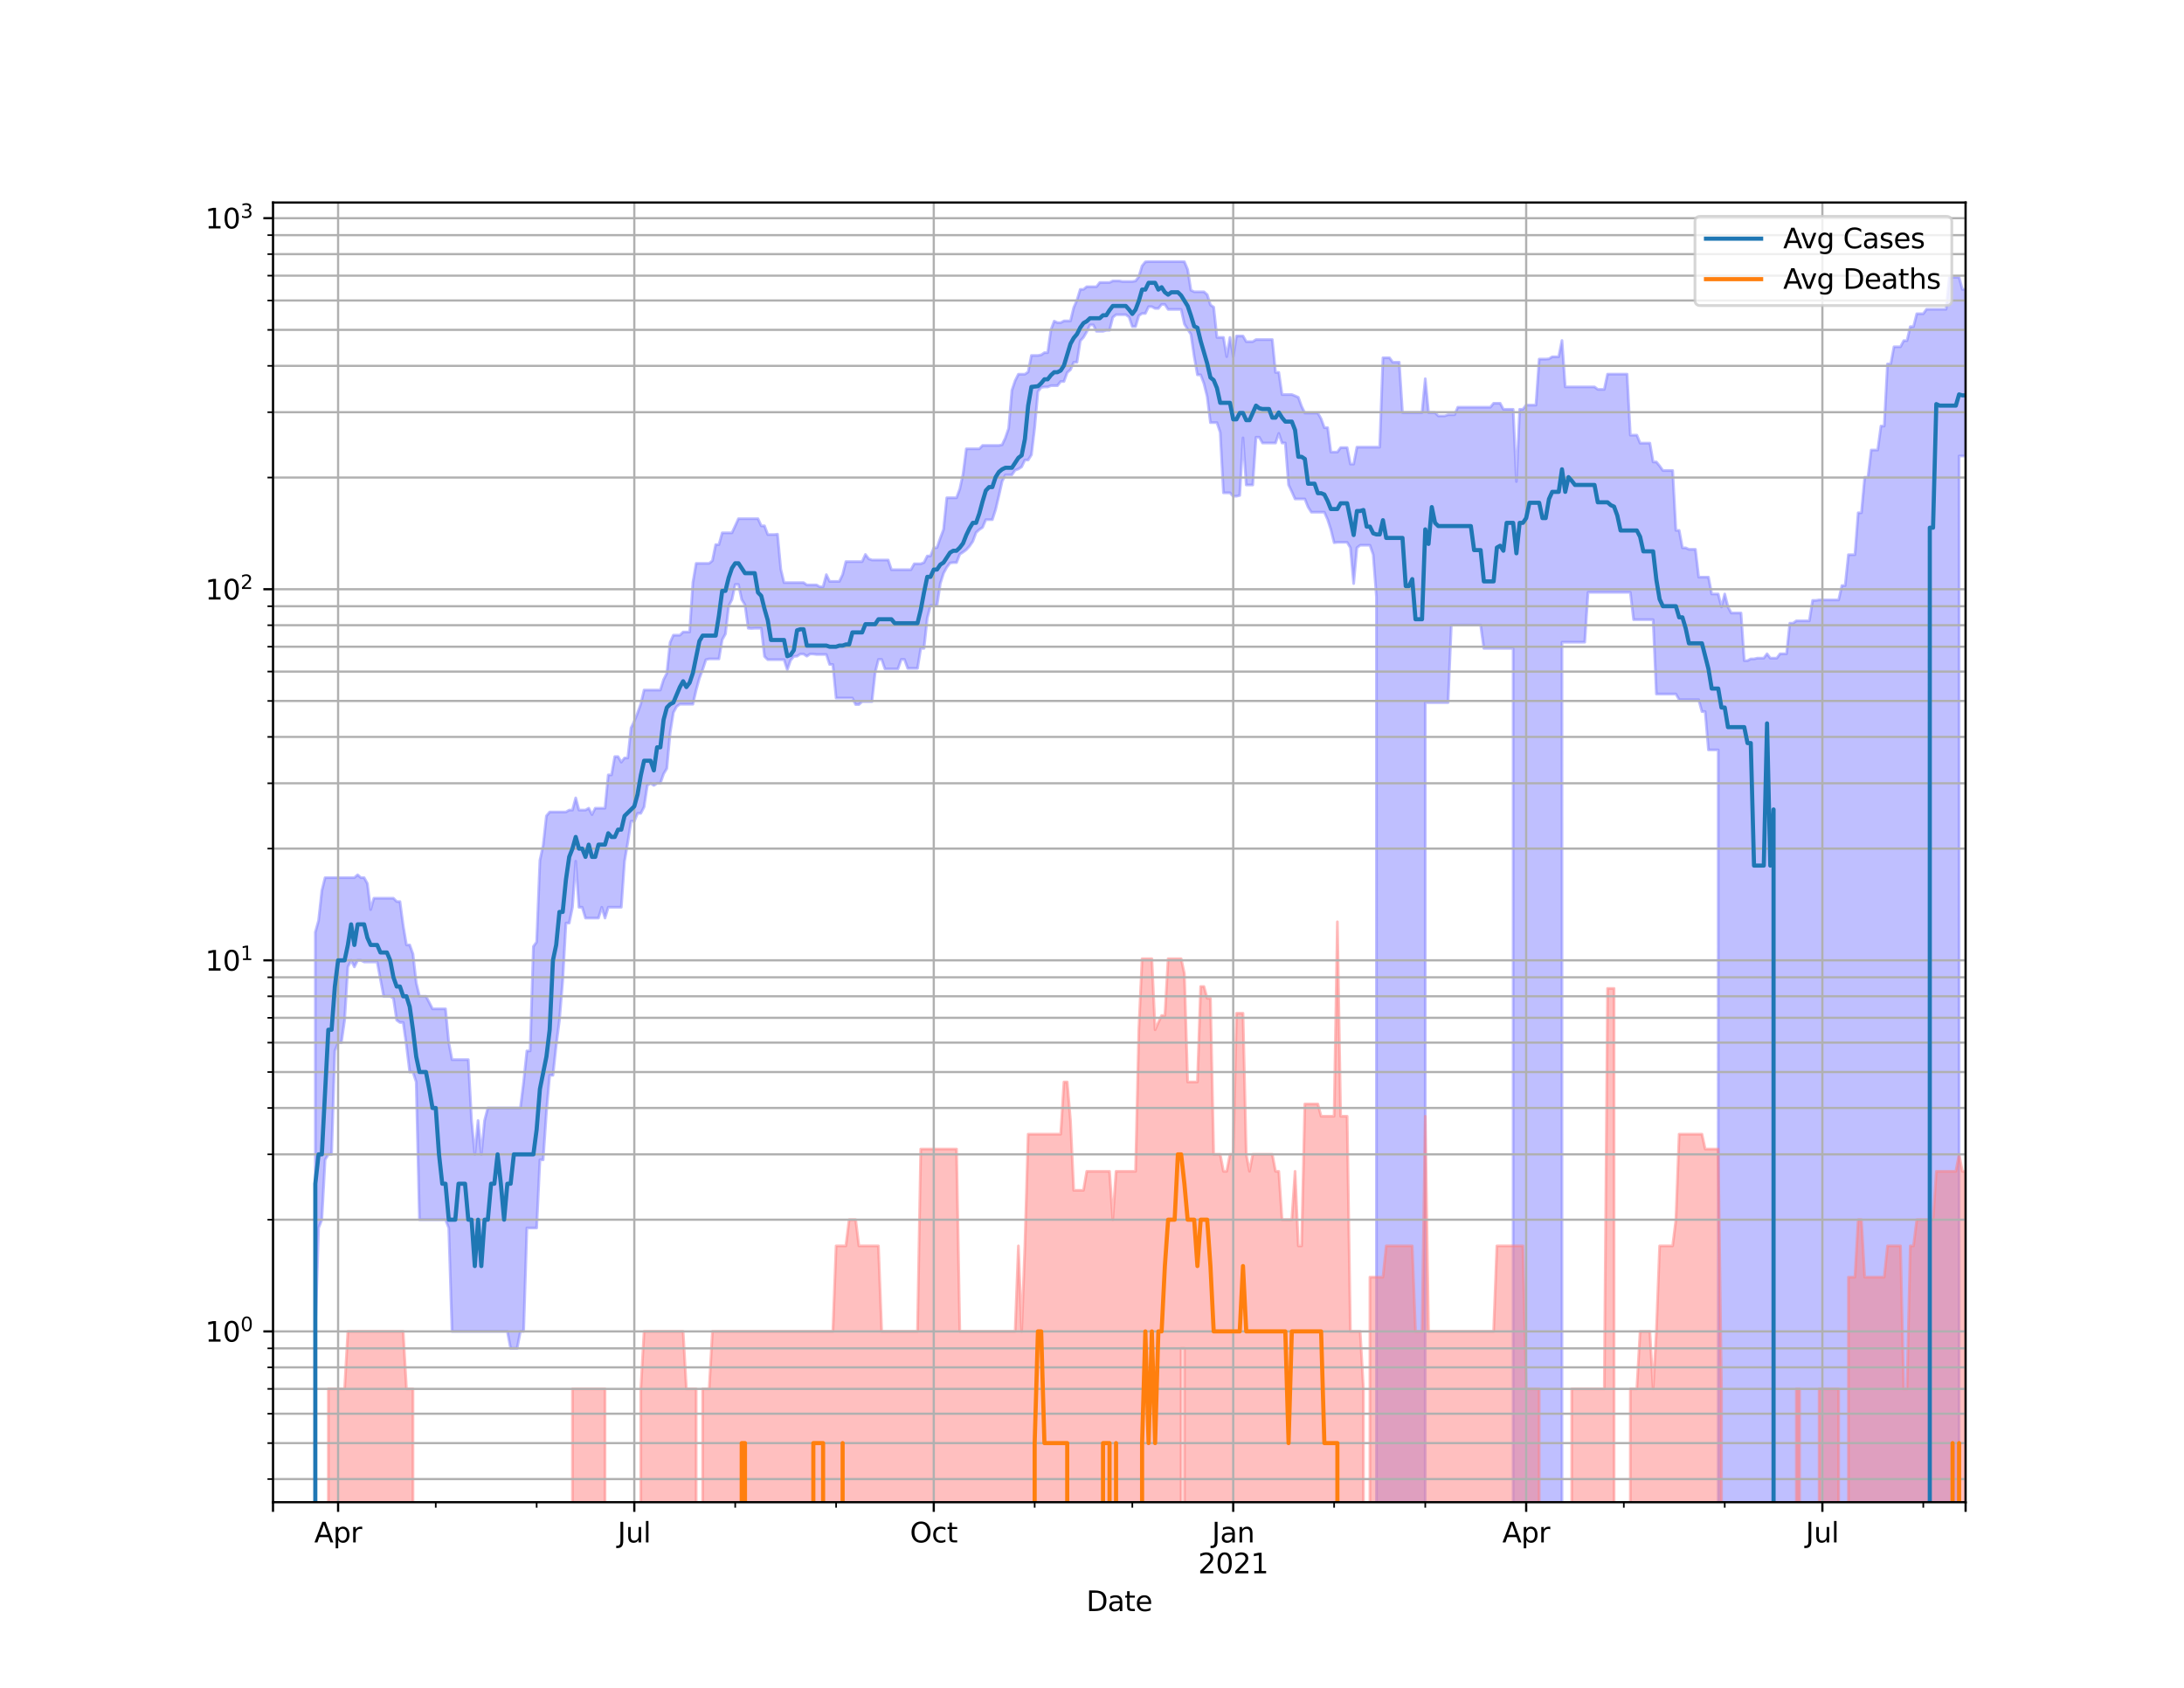 <?xml version="1.0" encoding="utf-8" standalone="no"?>
<!DOCTYPE svg PUBLIC "-//W3C//DTD SVG 1.1//EN"
  "http://www.w3.org/Graphics/SVG/1.1/DTD/svg11.dtd">
<svg height="612pt" version="1.1" viewBox="0 0 792 612" width="792pt" xmlns="http://www.w3.org/2000/svg" xmlns:xlink="http://www.w3.org/1999/xlink">
 <defs>
  <style type="text/css">*{stroke-linecap:butt;stroke-linejoin:round;}</style>
 </defs>
 <g id="figure_1">
  <g id="patch_1">
   <path d="M 0 612 
L 792 612 
L 792 0 
L 0 0 
z
" style="fill:#ffffff;"/>
  </g>
  <g id="axes_1">
   <g id="patch_2">
    <path d="M 99 544.68 
L 712.8 544.68 
L 712.8 73.44 
L 99 73.44 
z
" style="fill:#ffffff;"/>
   </g>
   <g id="PolyCollection_1">
    <path clip-path="url(#p68e2955192)" d="M 99 135032.49 
L 99 135032.49 
L 100.18 135032.49 
L 101.361 135032.49 
L 102.541 135032.49 
L 103.722 135032.49 
L 104.902 135032.49 
L 106.082 135032.49 
L 107.263 135032.49 
L 108.443 135032.49 
L 109.623 135032.49 
L 110.804 135032.49 
L 111.984 135032.49 
L 113.165 135032.49 
L 114.345 338.042 
L 115.525 333.782 
L 116.706 322.976 
L 117.886 318.24 
L 119.067 318.24 
L 120.247 318.24 
L 121.427 318.24 
L 122.608 318.24 
L 123.788 318.24 
L 124.968 318.24 
L 126.149 318.24 
L 127.329 318.24 
L 128.51 318.24 
L 129.69 317.2 
L 130.87 318.24 
L 132.051 318.24 
L 133.231 320.378 
L 134.412 329.811 
L 135.592 325.694 
L 136.772 325.694 
L 137.953 325.694 
L 139.133 325.694 
L 140.313 325.694 
L 141.494 325.694 
L 142.674 325.694 
L 143.855 326.899 
L 145.035 326.899 
L 146.215 335.637 
L 147.396 342.637 
L 148.576 342.637 
L 149.757 345.915 
L 150.937 356.344 
L 152.117 361.246 
L 153.298 361.246 
L 154.478 361.246 
L 155.658 363.479 
L 156.839 365.802 
L 158.019 365.802 
L 159.2 365.802 
L 160.38 365.802 
L 161.56 365.802 
L 162.741 378.056 
L 163.921 384.213 
L 165.102 384.213 
L 166.282 384.213 
L 167.462 384.213 
L 168.643 384.213 
L 169.823 384.213 
L 171.003 406.305 
L 172.184 418.56 
L 173.364 406.305 
L 174.545 418.56 
L 175.725 406.305 
L 176.905 401.749 
L 178.086 401.749 
L 179.266 401.749 
L 180.447 401.749 
L 181.627 401.749 
L 182.807 401.749 
L 183.988 401.749 
L 185.168 401.749 
L 186.348 401.749 
L 187.529 401.749 
L 188.709 401.749 
L 189.89 392.326 
L 191.07 381.054 
L 192.25 381.054 
L 193.431 343.171 
L 194.611 341.584 
L 195.792 311.944 
L 196.972 306.546 
L 198.152 295.845 
L 199.333 294.431 
L 200.513 294.431 
L 201.693 294.431 
L 202.874 294.431 
L 204.054 294.431 
L 205.235 294.431 
L 206.415 293.736 
L 207.595 293.736 
L 208.776 289.308 
L 209.956 293.736 
L 211.137 293.736 
L 212.317 293.736 
L 213.497 293.05 
L 214.678 295.369 
L 215.858 293.05 
L 217.038 293.05 
L 218.219 293.05 
L 219.399 293.05 
L 220.58 280.974 
L 221.76 280.974 
L 222.94 274.339 
L 224.121 274.339 
L 225.301 276.354 
L 226.482 274.836 
L 227.662 274.836 
L 228.842 263.933 
L 230.023 261.498 
L 231.203 258.527 
L 232.383 255.222 
L 233.564 250.207 
L 234.744 250.207 
L 235.925 250.207 
L 237.105 250.207 
L 238.285 250.207 
L 239.466 250.207 
L 240.646 246.402 
L 241.827 244.094 
L 243.007 232.934 
L 244.187 230.312 
L 245.368 230.312 
L 246.548 230.312 
L 247.728 229.158 
L 248.909 229.158 
L 250.089 229.158 
L 251.27 211.197 
L 252.45 204.283 
L 253.63 204.283 
L 254.811 204.283 
L 255.991 204.283 
L 257.172 204.283 
L 258.352 203.296 
L 259.532 197.478 
L 260.713 197.478 
L 261.893 193.208 
L 263.073 193.208 
L 264.254 193.208 
L 265.434 193.208 
L 266.615 190.669 
L 267.795 188.086 
L 268.975 188.086 
L 270.156 188.086 
L 271.336 188.086 
L 272.517 188.086 
L 273.697 188.086 
L 274.877 188.086 
L 276.058 190.669 
L 277.238 190.669 
L 278.418 193.829 
L 279.599 193.829 
L 280.779 193.829 
L 281.96 193.704 
L 283.14 206.36 
L 284.32 211.253 
L 285.501 211.253 
L 286.681 211.253 
L 287.862 211.253 
L 289.042 211.253 
L 290.222 211.253 
L 291.403 211.253 
L 292.583 212.1 
L 293.763 212.1 
L 294.944 212.1 
L 296.124 212.1 
L 297.305 212.787 
L 298.485 212.787 
L 299.665 208.354 
L 300.846 210.806 
L 302.026 210.806 
L 303.207 210.806 
L 304.387 210.806 
L 305.567 208.354 
L 306.748 203.64 
L 307.928 203.64 
L 309.108 203.64 
L 310.289 203.64 
L 311.469 203.64 
L 312.65 203.64 
L 313.83 201.04 
L 315.01 202.615 
L 316.191 203.052 
L 317.371 203.052 
L 318.552 203.052 
L 319.732 203.052 
L 320.912 203.052 
L 322.093 203.052 
L 323.273 206.567 
L 324.453 206.567 
L 325.634 206.567 
L 326.814 206.567 
L 327.995 206.567 
L 329.175 206.567 
L 330.355 206.567 
L 331.536 204.433 
L 332.716 204.433 
L 333.897 204.433 
L 335.077 203.985 
L 336.257 201.608 
L 337.438 201.608 
L 338.618 198.687 
L 339.798 198.551 
L 340.979 195.133 
L 342.159 191.985 
L 343.34 180.491 
L 344.52 180.491 
L 345.7 180.491 
L 346.881 180.491 
L 348.061 177.3 
L 349.242 171.882 
L 350.422 162.744 
L 351.602 162.744 
L 352.783 162.744 
L 353.963 162.744 
L 355.143 162.744 
L 356.324 161.51 
L 357.504 161.51 
L 358.685 161.51 
L 359.865 161.51 
L 361.045 161.51 
L 362.226 161.51 
L 363.406 161.295 
L 364.587 158.751 
L 365.767 155.336 
L 366.947 141.548 
L 368.128 138.033 
L 369.308 135.693 
L 370.488 135.693 
L 371.669 135.693 
L 372.849 134.868 
L 374.03 128.888 
L 375.21 128.888 
L 376.39 128.888 
L 377.571 128.683 
L 378.751 127.869 
L 379.932 127.869 
L 381.112 119.529 
L 382.292 116.449 
L 383.473 116.994 
L 384.653 116.994 
L 385.833 116.372 
L 387.014 116.372 
L 388.194 116.372 
L 389.375 111.535 
L 390.555 108.821 
L 391.735 104.931 
L 392.916 104.931 
L 394.096 103.957 
L 395.277 103.957 
L 396.457 103.957 
L 397.637 103.957 
L 398.818 102.43 
L 399.998 102.43 
L 401.178 102.43 
L 402.359 102.43 
L 403.539 101.867 
L 404.72 101.867 
L 405.9 101.867 
L 407.08 102.092 
L 408.261 102.092 
L 409.441 102.092 
L 410.622 102.092 
L 411.802 101.867 
L 412.982 100.326 
L 414.163 96.419 
L 415.343 94.96 
L 416.523 94.86 
L 417.704 94.86 
L 418.884 94.86 
L 420.065 94.86 
L 421.245 94.86 
L 422.425 94.86 
L 423.606 94.86 
L 424.786 94.86 
L 425.967 94.86 
L 427.147 94.86 
L 428.327 94.86 
L 429.508 94.906 
L 430.688 97.73 
L 431.868 105.231 
L 433.049 105.801 
L 434.229 105.801 
L 435.41 105.801 
L 436.59 105.801 
L 437.77 106.834 
L 438.951 110.566 
L 440.131 111.383 
L 441.312 122.35 
L 442.492 122.35 
L 443.672 122.35 
L 444.853 129.314 
L 446.033 122.35 
L 447.213 129.314 
L 448.394 121.838 
L 449.574 121.838 
L 450.755 121.838 
L 451.935 123.877 
L 453.115 123.877 
L 454.296 123.877 
L 455.476 123.127 
L 456.657 123.127 
L 457.837 123.127 
L 459.017 123.127 
L 460.198 123.127 
L 461.378 123.127 
L 462.558 135.035 
L 463.739 135.035 
L 464.919 143.065 
L 466.1 143.065 
L 467.28 143.065 
L 468.46 143.065 
L 469.641 143.538 
L 470.821 144.068 
L 472.002 147.337 
L 473.182 149.773 
L 474.362 149.773 
L 475.543 149.773 
L 476.723 149.773 
L 477.903 149.773 
L 479.084 151.866 
L 480.264 155.079 
L 481.445 155.079 
L 482.625 163.929 
L 483.805 163.929 
L 484.986 163.929 
L 486.166 162.305 
L 487.347 162.305 
L 488.527 162.305 
L 489.707 168.279 
L 490.888 168.279 
L 492.068 162.136 
L 493.248 162.136 
L 494.429 162.136 
L 495.609 162.136 
L 496.79 162.136 
L 497.97 162.136 
L 499.15 162.136 
L 500.331 162.136 
L 501.511 129.729 
L 502.692 129.729 
L 503.872 129.729 
L 505.052 131.336 
L 506.233 131.336 
L 507.413 131.336 
L 508.593 149.617 
L 509.774 149.617 
L 510.954 149.617 
L 512.135 149.617 
L 513.315 149.617 
L 514.495 149.617 
L 515.676 149.617 
L 516.856 137.332 
L 518.037 149.617 
L 519.217 149.617 
L 520.397 149.617 
L 521.578 150.8 
L 522.758 150.8 
L 523.938 150.8 
L 525.119 150.383 
L 526.299 150.383 
L 527.48 150.383 
L 528.66 147.658 
L 529.84 147.658 
L 531.021 147.658 
L 532.201 147.658 
L 533.382 147.658 
L 534.562 147.658 
L 535.742 147.658 
L 536.923 147.658 
L 538.103 147.658 
L 539.283 147.658 
L 540.464 147.658 
L 541.644 146.221 
L 542.825 146.221 
L 544.005 146.221 
L 545.185 148.418 
L 546.366 148.418 
L 547.546 148.418 
L 548.727 148.418 
L 549.907 174.603 
L 551.087 148.418 
L 552.268 148.418 
L 553.448 146.888 
L 554.628 146.888 
L 555.809 146.888 
L 556.989 146.888 
L 558.17 130.204 
L 559.35 130.204 
L 560.53 130.204 
L 561.711 130.12 
L 562.891 129.369 
L 564.072 129.369 
L 565.252 129.369 
L 566.432 123.463 
L 567.613 140.286 
L 568.793 140.286 
L 569.973 140.286 
L 571.154 140.286 
L 572.334 140.286 
L 573.515 140.286 
L 574.695 140.286 
L 575.875 140.286 
L 577.056 140.286 
L 578.236 140.286 
L 579.417 141.192 
L 580.597 141.192 
L 581.777 141.192 
L 582.958 135.663 
L 584.138 135.663 
L 585.318 135.663 
L 586.499 135.663 
L 587.679 135.663 
L 588.86 135.663 
L 590.04 135.663 
L 591.22 157.778 
L 592.401 157.778 
L 593.581 157.778 
L 594.762 160.678 
L 595.942 160.678 
L 597.122 160.678 
L 598.303 160.678 
L 599.483 167.505 
L 600.663 167.505 
L 601.844 168.955 
L 603.024 170.609 
L 604.205 170.609 
L 605.385 170.609 
L 606.565 170.609 
L 607.746 192.309 
L 608.926 192.309 
L 610.107 198.641 
L 611.287 198.641 
L 612.467 199.186 
L 613.648 199.186 
L 614.828 199.186 
L 616.008 209.268 
L 617.189 209.268 
L 618.369 209.268 
L 619.55 209.268 
L 620.73 215.377 
L 621.91 215.377 
L 623.091 215.377 
L 624.271 220.074 
L 625.452 215.377 
L 626.632 220.074 
L 627.812 222.267 
L 628.993 222.267 
L 630.173 222.267 
L 631.353 222.267 
L 632.534 239.553 
L 633.714 239.553 
L 634.895 238.919 
L 636.075 238.919 
L 637.255 238.65 
L 638.436 238.65 
L 639.616 238.65 
L 640.797 237.059 
L 641.977 238.65 
L 643.157 238.65 
L 644.338 238.65 
L 645.518 237.059 
L 646.698 237.059 
L 647.879 237.059 
L 649.059 225.97 
L 650.24 225.97 
L 651.42 225.111 
L 652.6 225.111 
L 653.781 225.111 
L 654.961 225.111 
L 656.142 225.111 
L 657.322 217.709 
L 658.502 217.709 
L 659.683 217.522 
L 660.863 217.522 
L 662.043 217.522 
L 663.224 217.522 
L 664.404 217.522 
L 665.585 217.522 
L 666.765 217.522 
L 667.945 212.328 
L 669.126 212.328 
L 670.306 201.134 
L 671.487 201.134 
L 672.667 201.134 
L 673.847 185.938 
L 675.028 185.938 
L 676.208 173.066 
L 677.388 173.066 
L 678.569 163.185 
L 679.749 163.185 
L 680.93 163.185 
L 682.11 154.481 
L 683.29 154.481 
L 684.471 131.982 
L 685.651 131.982 
L 686.832 125.741 
L 688.012 125.741 
L 689.192 125.741 
L 690.373 123.526 
L 691.553 123.526 
L 692.733 118.442 
L 693.914 118.442 
L 695.094 113.766 
L 696.275 113.766 
L 697.455 113.766 
L 698.635 112.139 
L 699.816 112.139 
L 700.996 112.139 
L 702.177 112.139 
L 703.357 112.139 
L 704.537 112.139 
L 705.718 112.139 
L 706.898 100.52 
L 708.078 100.52 
L 709.259 100.52 
L 710.439 100.52 
L 711.62 104.931 
L 712.8 104.931 
L 712.8 165.343 
L 712.8 165.343 
L 711.62 165.343 
L 710.439 165.343 
L 709.259 135032.49 
L 708.078 135032.49 
L 706.898 135032.49 
L 705.718 135032.49 
L 704.537 135032.49 
L 703.357 135032.49 
L 702.177 135032.49 
L 700.996 135032.49 
L 699.816 135032.49 
L 698.635 135032.49 
L 697.455 135032.49 
L 696.275 135032.49 
L 695.094 135032.49 
L 693.914 135032.49 
L 692.733 135032.49 
L 691.553 135032.49 
L 690.373 135032.49 
L 689.192 135032.49 
L 688.012 135032.49 
L 686.832 135032.49 
L 685.651 135032.49 
L 684.471 135032.49 
L 683.29 135032.49 
L 682.11 135032.49 
L 680.93 135032.49 
L 679.749 135032.49 
L 678.569 135032.49 
L 677.388 135032.49 
L 676.208 135032.49 
L 675.028 135032.49 
L 673.847 135032.49 
L 672.667 135032.49 
L 671.487 135032.49 
L 670.306 135032.49 
L 669.126 135032.49 
L 667.945 135032.49 
L 666.765 135032.49 
L 665.585 135032.49 
L 664.404 135032.49 
L 663.224 135032.49 
L 662.043 135032.49 
L 660.863 135032.49 
L 659.683 135032.49 
L 658.502 135032.49 
L 657.322 135032.49 
L 656.142 135032.49 
L 654.961 135032.49 
L 653.781 135032.49 
L 652.6 135032.49 
L 651.42 135032.49 
L 650.24 135032.49 
L 649.059 135032.49 
L 647.879 135032.49 
L 646.698 135032.49 
L 645.518 135032.49 
L 644.338 135032.49 
L 643.157 135032.49 
L 641.977 135032.49 
L 640.797 135032.49 
L 639.616 135032.49 
L 638.436 135032.49 
L 637.255 135032.49 
L 636.075 135032.49 
L 634.895 135032.49 
L 633.714 135032.49 
L 632.534 135032.49 
L 631.353 135032.49 
L 630.173 135032.49 
L 628.993 135032.49 
L 627.812 135032.49 
L 626.632 135032.49 
L 625.452 135032.49 
L 624.271 135032.49 
L 623.091 271.914 
L 621.91 271.914 
L 620.73 271.914 
L 619.55 271.914 
L 618.369 258.025 
L 617.189 258.025 
L 616.008 253.695 
L 614.828 253.695 
L 613.648 253.695 
L 612.467 253.695 
L 611.287 253.695 
L 610.107 253.695 
L 608.926 253.695 
L 607.746 251.644 
L 606.565 251.644 
L 605.385 251.644 
L 604.205 251.644 
L 603.024 251.644 
L 601.844 251.644 
L 600.663 251.644 
L 599.483 224.686 
L 598.303 224.686 
L 597.122 224.686 
L 595.942 224.686 
L 594.762 224.686 
L 593.581 224.686 
L 592.401 224.686 
L 591.22 214.778 
L 590.04 214.778 
L 588.86 214.778 
L 587.679 214.778 
L 586.499 214.778 
L 585.318 214.778 
L 584.138 214.778 
L 582.958 214.778 
L 581.777 214.778 
L 580.597 214.778 
L 579.417 214.778 
L 578.236 214.778 
L 577.056 214.778 
L 575.875 214.778 
L 574.695 232.853 
L 573.515 232.853 
L 572.334 232.853 
L 571.154 232.853 
L 569.973 232.853 
L 568.793 232.853 
L 567.613 232.853 
L 566.432 232.853 
L 565.252 135032.49 
L 564.072 135032.49 
L 562.891 135032.49 
L 561.711 135032.49 
L 560.53 135032.49 
L 559.35 135032.49 
L 558.17 135032.49 
L 556.989 135032.49 
L 555.809 135032.49 
L 554.628 135032.49 
L 553.448 135032.49 
L 552.268 135032.49 
L 551.087 135032.49 
L 549.907 135032.49 
L 548.727 235.086 
L 547.546 235.086 
L 546.366 235.086 
L 545.185 235.086 
L 544.005 235.086 
L 542.825 235.086 
L 541.644 235.086 
L 540.464 235.086 
L 539.283 235.086 
L 538.103 235.086 
L 536.923 226.623 
L 535.742 226.623 
L 534.562 226.623 
L 533.382 226.623 
L 532.201 226.623 
L 531.021 226.623 
L 529.84 226.623 
L 528.66 226.623 
L 527.48 226.623 
L 526.299 226.623 
L 525.119 254.748 
L 523.938 254.748 
L 522.758 254.748 
L 521.578 254.748 
L 520.397 254.748 
L 519.217 254.748 
L 518.037 254.748 
L 516.856 254.748 
L 515.676 135032.49 
L 514.495 135032.49 
L 513.315 135032.49 
L 512.135 135032.49 
L 510.954 135032.49 
L 509.774 135032.49 
L 508.593 135032.49 
L 507.413 135032.49 
L 506.233 135032.49 
L 505.052 135032.49 
L 503.872 135032.49 
L 502.692 135032.49 
L 501.511 135032.49 
L 500.331 135032.49 
L 499.15 216.409 
L 497.97 201.087 
L 496.79 197.7 
L 495.609 197.7 
L 494.429 197.7 
L 493.248 197.7 
L 492.068 198.596 
L 490.888 211.59 
L 489.707 198.596 
L 488.527 196.642 
L 487.347 196.642 
L 486.166 196.642 
L 484.986 196.642 
L 483.805 196.774 
L 482.625 192.026 
L 481.445 188.388 
L 480.264 185.72 
L 479.084 185.72 
L 477.903 185.72 
L 476.723 185.72 
L 475.543 185.72 
L 474.362 183.866 
L 473.182 180.923 
L 472.002 180.923 
L 470.821 180.923 
L 469.641 180.923 
L 468.46 178.28 
L 467.28 175.783 
L 466.1 160.631 
L 464.919 160.631 
L 463.739 157.152 
L 462.558 160.631 
L 461.378 160.631 
L 460.198 160.631 
L 459.017 160.631 
L 457.837 160.631 
L 456.657 158.546 
L 455.476 158.546 
L 454.296 175.844 
L 453.115 175.844 
L 451.935 175.844 
L 450.755 158.774 
L 449.574 179.636 
L 448.394 179.93 
L 447.213 179.93 
L 446.033 178.697 
L 444.853 178.697 
L 443.672 178.697 
L 442.492 156.776 
L 441.312 153.242 
L 440.131 153.242 
L 438.951 153.242 
L 437.77 143.785 
L 436.59 139.051 
L 435.41 135.909 
L 434.229 135.909 
L 433.049 129.19 
L 431.868 121.198 
L 430.688 119.378 
L 429.508 117.51 
L 428.327 112.191 
L 427.147 112.191 
L 425.967 112.191 
L 424.786 112.191 
L 423.606 112.191 
L 422.425 110.377 
L 421.245 110.377 
L 420.065 111.842 
L 418.884 111.842 
L 417.704 111.201 
L 416.523 111.201 
L 415.343 113.66 
L 414.163 113.66 
L 412.982 114.457 
L 411.802 118.419 
L 410.622 118.419 
L 409.441 114.941 
L 408.261 114.095 
L 407.08 114.095 
L 405.9 114.095 
L 404.72 114.095 
L 403.539 115.07 
L 402.359 119.763 
L 401.178 119.763 
L 399.998 120.127 
L 398.818 120.127 
L 397.637 120.127 
L 396.457 117.793 
L 395.277 117.793 
L 394.096 120.293 
L 392.916 122.301 
L 391.735 123.626 
L 390.555 131.35 
L 389.375 131.35 
L 388.194 134.055 
L 387.014 135.066 
L 385.833 138.322 
L 384.653 138.322 
L 383.473 139.838 
L 382.292 139.838 
L 381.112 139.838 
L 379.932 140.303 
L 378.751 140.303 
L 377.571 140.486 
L 376.39 141.992 
L 375.21 155.1 
L 374.03 164.91 
L 372.849 166.793 
L 371.669 166.793 
L 370.488 169.282 
L 369.308 170.053 
L 368.128 170.47 
L 366.947 172.197 
L 365.767 172.197 
L 364.587 172.197 
L 363.406 174.543 
L 362.226 179.799 
L 361.045 184.75 
L 359.865 188.426 
L 358.685 188.426 
L 357.504 188.426 
L 356.324 191.224 
L 355.143 192.026 
L 353.963 193.084 
L 352.783 196.294 
L 351.602 198.012 
L 350.422 199.323 
L 349.242 200.199 
L 348.061 200.946 
L 346.881 203.985 
L 345.7 203.985 
L 344.52 204.134 
L 343.34 205.694 
L 342.159 207.876 
L 340.979 211.59 
L 339.798 219.555 
L 338.618 219.555 
L 337.438 219.555 
L 336.257 224.124 
L 335.077 235.086 
L 333.897 235.086 
L 332.716 242.35 
L 331.536 242.35 
L 330.355 242.35 
L 329.175 242.35 
L 327.995 239.1 
L 326.814 239.1 
L 325.634 242.541 
L 324.453 242.541 
L 323.273 242.541 
L 322.093 242.541 
L 320.912 242.541 
L 319.732 239.1 
L 318.552 239.1 
L 317.371 243.8 
L 316.191 254.395 
L 315.01 254.395 
L 313.83 254.395 
L 312.65 254.395 
L 311.469 255.46 
L 310.289 255.46 
L 309.108 253.118 
L 307.928 253.118 
L 306.748 253.118 
L 305.567 253.118 
L 304.387 253.118 
L 303.207 253.118 
L 302.026 240.935 
L 300.846 240.935 
L 299.665 237.321 
L 298.485 237.321 
L 297.305 237.321 
L 296.124 237.321 
L 294.944 237.146 
L 293.763 237.146 
L 292.583 237.937 
L 291.403 237.146 
L 290.222 237.146 
L 289.042 237.937 
L 287.862 238.026 
L 286.681 239.462 
L 285.501 242.829 
L 284.32 239.19 
L 283.14 239.19 
L 281.96 239.19 
L 280.779 239.19 
L 279.599 239.19 
L 278.418 239.19 
L 277.238 238.026 
L 276.058 227.802 
L 274.877 227.802 
L 273.697 227.802 
L 272.517 227.877 
L 271.336 227.802 
L 270.156 219.297 
L 268.975 217.397 
L 267.795 211.93 
L 266.615 211.93 
L 265.434 217.397 
L 264.254 219.684 
L 263.073 229.848 
L 261.893 231.967 
L 260.713 238.919 
L 259.532 238.919 
L 258.352 238.919 
L 257.172 238.919 
L 255.991 239.19 
L 254.811 242.829 
L 253.63 245.892 
L 252.45 250.207 
L 251.27 255.341 
L 250.089 255.341 
L 248.909 255.341 
L 247.728 255.341 
L 246.548 255.341 
L 245.368 256.182 
L 244.187 258.401 
L 243.007 265.757 
L 241.827 278.618 
L 240.646 280.605 
L 239.466 284.01 
L 238.285 284.01 
L 237.105 284.795 
L 235.925 284.01 
L 234.744 284.795 
L 233.564 292.597 
L 232.383 294.898 
L 231.203 294.898 
L 230.023 297.784 
L 228.842 297.784 
L 227.662 305.411 
L 226.482 312.259 
L 225.301 328.964 
L 224.121 328.964 
L 222.94 328.964 
L 221.76 328.964 
L 220.58 328.964 
L 219.399 332.876 
L 218.219 328.964 
L 217.038 332.876 
L 215.858 332.876 
L 214.678 332.876 
L 213.497 332.876 
L 212.317 332.876 
L 211.137 328.964 
L 209.956 328.964 
L 208.776 312.259 
L 207.595 328.964 
L 206.415 334.702 
L 205.235 334.702 
L 204.054 355.677 
L 202.874 369.89 
L 201.693 379.039 
L 200.513 389.891 
L 199.333 389.891 
L 198.152 403.229 
L 196.972 420.541 
L 195.792 420.541 
L 194.611 445.25 
L 193.431 445.25 
L 192.25 445.25 
L 191.07 445.25 
L 189.89 482.756 
L 188.709 482.756 
L 187.529 488.913 
L 186.348 488.913 
L 185.168 488.913 
L 183.988 482.756 
L 182.807 482.756 
L 181.627 482.756 
L 180.447 482.756 
L 179.266 482.756 
L 178.086 482.756 
L 176.905 482.756 
L 175.725 482.756 
L 174.545 482.756 
L 173.364 482.756 
L 172.184 482.756 
L 171.003 482.756 
L 169.823 482.756 
L 168.643 482.756 
L 167.462 482.756 
L 166.282 482.756 
L 165.102 482.756 
L 163.921 482.756 
L 162.741 445.25 
L 161.56 442.253 
L 160.38 442.253 
L 159.2 442.253 
L 158.019 442.253 
L 156.839 442.253 
L 155.658 442.253 
L 154.478 442.253 
L 153.298 442.253 
L 152.117 442.253 
L 150.937 392.326 
L 149.757 388.71 
L 148.576 388.71 
L 147.396 379.039 
L 146.215 370.743 
L 145.035 370.743 
L 143.855 369.89 
L 142.674 361.981 
L 141.494 361.246 
L 140.313 361.246 
L 139.133 361.246 
L 137.953 355.016 
L 136.772 348.794 
L 135.592 348.794 
L 134.412 348.794 
L 133.231 348.794 
L 132.051 348.794 
L 130.87 348.207 
L 129.69 348.207 
L 128.51 350.592 
L 127.329 348.207 
L 126.149 350.592 
L 124.968 369.89 
L 123.788 378.056 
L 122.608 378.056 
L 121.427 381.054 
L 120.247 418.56 
L 119.067 418.56 
L 117.886 420.541 
L 116.706 442.253 
L 115.525 445.25 
L 114.345 482.756 
L 113.165 135032.49 
L 111.984 135032.49 
L 110.804 135032.49 
L 109.623 135032.49 
L 108.443 135032.49 
L 107.263 135032.49 
L 106.082 135032.49 
L 104.902 135032.49 
L 103.722 135032.49 
L 102.541 135032.49 
L 101.361 135032.49 
L 100.18 135032.49 
L 99 135032.49 
z
" style="fill:#8080ff;fill-opacity:0.5;stroke:#8080ff;stroke-opacity:0.5;"/>
   </g>
   <g id="PolyCollection_2">
    <path clip-path="url(#p68e2955192)" d="M 99 135032.49 
L 99 135032.49 
L 100.18 135032.49 
L 101.361 135032.49 
L 102.541 135032.49 
L 103.722 135032.49 
L 104.902 135032.49 
L 106.082 135032.49 
L 107.263 135032.49 
L 108.443 135032.49 
L 109.623 135032.49 
L 110.804 135032.49 
L 111.984 135032.49 
L 113.165 135032.49 
L 114.345 135032.49 
L 115.525 135032.49 
L 116.706 135032.49 
L 117.886 135032.49 
L 119.067 503.599 
L 120.247 503.599 
L 121.427 503.599 
L 122.608 503.599 
L 123.788 503.599 
L 124.968 503.599 
L 126.149 482.756 
L 127.329 482.756 
L 128.51 482.756 
L 129.69 482.756 
L 130.87 482.756 
L 132.051 482.756 
L 133.231 482.756 
L 134.412 482.756 
L 135.592 482.756 
L 136.772 482.756 
L 137.953 482.756 
L 139.133 482.756 
L 140.313 482.756 
L 141.494 482.756 
L 142.674 482.756 
L 143.855 482.756 
L 145.035 482.756 
L 146.215 482.756 
L 147.396 503.599 
L 148.576 503.599 
L 149.757 503.599 
L 150.937 135032.49 
L 152.117 135032.49 
L 153.298 135032.49 
L 154.478 135032.49 
L 155.658 135032.49 
L 156.839 135032.49 
L 158.019 135032.49 
L 159.2 135032.49 
L 160.38 135032.49 
L 161.56 135032.49 
L 162.741 135032.49 
L 163.921 135032.49 
L 165.102 135032.49 
L 166.282 135032.49 
L 167.462 135032.49 
L 168.643 135032.49 
L 169.823 135032.49 
L 171.003 135032.49 
L 172.184 135032.49 
L 173.364 135032.49 
L 174.545 135032.49 
L 175.725 135032.49 
L 176.905 135032.49 
L 178.086 135032.49 
L 179.266 135032.49 
L 180.447 135032.49 
L 181.627 135032.49 
L 182.807 135032.49 
L 183.988 135032.49 
L 185.168 135032.49 
L 186.348 135032.49 
L 187.529 135032.49 
L 188.709 135032.49 
L 189.89 135032.49 
L 191.07 135032.49 
L 192.25 135032.49 
L 193.431 135032.49 
L 194.611 135032.49 
L 195.792 135032.49 
L 196.972 135032.49 
L 198.152 135032.49 
L 199.333 135032.49 
L 200.513 135032.49 
L 201.693 135032.49 
L 202.874 135032.49 
L 204.054 135032.49 
L 205.235 135032.49 
L 206.415 135032.49 
L 207.595 503.599 
L 208.776 503.599 
L 209.956 503.599 
L 211.137 503.599 
L 212.317 503.599 
L 213.497 503.599 
L 214.678 503.599 
L 215.858 503.599 
L 217.038 503.599 
L 218.219 503.599 
L 219.399 503.599 
L 220.58 135032.49 
L 221.76 135032.49 
L 222.94 135032.49 
L 224.121 135032.49 
L 225.301 135032.49 
L 226.482 135032.49 
L 227.662 135032.49 
L 228.842 135032.49 
L 230.023 135032.49 
L 231.203 135032.49 
L 232.383 503.599 
L 233.564 482.756 
L 234.744 482.756 
L 235.925 482.756 
L 237.105 482.756 
L 238.285 482.756 
L 239.466 482.756 
L 240.646 482.756 
L 241.827 482.756 
L 243.007 482.756 
L 244.187 482.756 
L 245.368 482.756 
L 246.548 482.756 
L 247.728 482.756 
L 248.909 503.599 
L 250.089 503.599 
L 251.27 503.599 
L 252.45 503.599 
L 253.63 135032.49 
L 254.811 503.599 
L 255.991 503.599 
L 257.172 503.599 
L 258.352 482.756 
L 259.532 482.756 
L 260.713 482.756 
L 261.893 482.756 
L 263.073 482.756 
L 264.254 482.756 
L 265.434 482.756 
L 266.615 482.756 
L 267.795 482.756 
L 268.975 482.756 
L 270.156 482.756 
L 271.336 482.756 
L 272.517 482.756 
L 273.697 482.756 
L 274.877 482.756 
L 276.058 482.756 
L 277.238 482.756 
L 278.418 482.756 
L 279.599 482.756 
L 280.779 482.756 
L 281.96 482.756 
L 283.14 482.756 
L 284.32 482.756 
L 285.501 482.756 
L 286.681 482.756 
L 287.862 482.756 
L 289.042 482.756 
L 290.222 482.756 
L 291.403 482.756 
L 292.583 482.756 
L 293.763 482.756 
L 294.944 482.756 
L 296.124 482.756 
L 297.305 482.756 
L 298.485 482.756 
L 299.665 482.756 
L 300.846 482.756 
L 302.026 482.756 
L 303.207 451.75 
L 304.387 451.75 
L 305.567 451.75 
L 306.748 451.75 
L 307.928 442.253 
L 309.108 442.253 
L 310.289 442.253 
L 311.469 451.75 
L 312.65 451.75 
L 313.83 451.75 
L 315.01 451.75 
L 316.191 451.75 
L 317.371 451.75 
L 318.552 451.75 
L 319.732 482.756 
L 320.912 482.756 
L 322.093 482.756 
L 323.273 482.756 
L 324.453 482.756 
L 325.634 482.756 
L 326.814 482.756 
L 327.995 482.756 
L 329.175 482.756 
L 330.355 482.756 
L 331.536 482.756 
L 332.716 482.756 
L 333.897 416.644 
L 335.077 416.644 
L 336.257 416.644 
L 337.438 416.644 
L 338.618 416.644 
L 339.798 416.644 
L 340.979 416.644 
L 342.159 416.644 
L 343.34 416.644 
L 344.52 416.644 
L 345.7 416.644 
L 346.881 416.644 
L 348.061 482.756 
L 349.242 482.756 
L 350.422 482.756 
L 351.602 482.756 
L 352.783 482.756 
L 353.963 482.756 
L 355.143 482.756 
L 356.324 482.756 
L 357.504 482.756 
L 358.685 482.756 
L 359.865 482.756 
L 361.045 482.756 
L 362.226 482.756 
L 363.406 482.756 
L 364.587 482.756 
L 365.767 482.756 
L 366.947 482.756 
L 368.128 482.756 
L 369.308 451.75 
L 370.488 482.756 
L 371.669 451.75 
L 372.849 411.246 
L 374.03 411.246 
L 375.21 411.246 
L 376.39 411.246 
L 377.571 411.246 
L 378.751 411.246 
L 379.932 411.246 
L 381.112 411.246 
L 382.292 411.246 
L 383.473 411.246 
L 384.653 411.246 
L 385.833 392.326 
L 387.014 392.326 
L 388.194 406.305 
L 389.375 431.599 
L 390.555 431.599 
L 391.735 431.599 
L 392.916 431.599 
L 394.096 424.717 
L 395.277 424.717 
L 396.457 424.717 
L 397.637 424.717 
L 398.818 424.717 
L 399.998 424.717 
L 401.178 424.717 
L 402.359 424.717 
L 403.539 442.253 
L 404.72 424.717 
L 405.9 424.717 
L 407.08 424.717 
L 408.261 424.717 
L 409.441 424.717 
L 410.622 424.717 
L 411.802 424.717 
L 412.982 373.379 
L 414.163 347.625 
L 415.343 347.625 
L 416.523 347.625 
L 417.704 347.625 
L 418.884 373.379 
L 420.065 370.743 
L 421.245 368.22 
L 422.425 368.22 
L 423.606 347.625 
L 424.786 347.625 
L 425.967 347.625 
L 427.147 347.625 
L 428.327 347.625 
L 429.508 353.079 
L 430.688 392.326 
L 431.868 392.326 
L 433.049 392.326 
L 434.229 392.326 
L 435.41 357.703 
L 436.59 357.703 
L 437.77 361.981 
L 438.951 361.981 
L 440.131 418.56 
L 441.312 418.56 
L 442.492 418.56 
L 443.672 424.717 
L 444.853 424.717 
L 446.033 418.56 
L 447.213 418.56 
L 448.394 367.403 
L 449.574 367.403 
L 450.755 367.403 
L 451.935 418.56 
L 453.115 424.717 
L 454.296 418.56 
L 455.476 418.56 
L 456.657 418.56 
L 457.837 418.56 
L 459.017 418.56 
L 460.198 418.56 
L 461.378 418.56 
L 462.558 424.717 
L 463.739 424.717 
L 464.919 442.253 
L 466.1 442.253 
L 467.28 442.253 
L 468.46 442.253 
L 469.641 424.717 
L 470.821 451.75 
L 472.002 451.75 
L 473.182 400.307 
L 474.362 400.307 
L 475.543 400.307 
L 476.723 400.307 
L 477.903 400.307 
L 479.084 404.747 
L 480.264 404.747 
L 481.445 404.747 
L 482.625 404.747 
L 483.805 404.747 
L 484.986 334.24 
L 486.166 404.747 
L 487.347 404.747 
L 488.527 404.747 
L 489.707 482.756 
L 490.888 482.756 
L 492.068 482.756 
L 493.248 482.756 
L 494.429 503.599 
L 495.609 135032.49 
L 496.79 463.095 
L 497.97 463.095 
L 499.15 463.095 
L 500.331 463.095 
L 501.511 463.095 
L 502.692 451.75 
L 503.872 451.75 
L 505.052 451.75 
L 506.233 451.75 
L 507.413 451.75 
L 508.593 451.75 
L 509.774 451.75 
L 510.954 451.75 
L 512.135 451.75 
L 513.315 482.756 
L 514.495 482.756 
L 515.676 482.756 
L 516.856 404.747 
L 518.037 482.756 
L 519.217 482.756 
L 520.397 482.756 
L 521.578 482.756 
L 522.758 482.756 
L 523.938 482.756 
L 525.119 482.756 
L 526.299 482.756 
L 527.48 482.756 
L 528.66 482.756 
L 529.84 482.756 
L 531.021 482.756 
L 532.201 482.756 
L 533.382 482.756 
L 534.562 482.756 
L 535.742 482.756 
L 536.923 482.756 
L 538.103 482.756 
L 539.283 482.756 
L 540.464 482.756 
L 541.644 482.756 
L 542.825 451.75 
L 544.005 451.75 
L 545.185 451.75 
L 546.366 451.75 
L 547.546 451.75 
L 548.727 451.75 
L 549.907 451.75 
L 551.087 451.75 
L 552.268 451.75 
L 553.448 503.599 
L 554.628 503.599 
L 555.809 503.599 
L 556.989 503.599 
L 558.17 503.599 
L 559.35 135032.49 
L 560.53 135032.49 
L 561.711 135032.49 
L 562.891 135032.49 
L 564.072 135032.49 
L 565.252 135032.49 
L 566.432 135032.49 
L 567.613 135032.49 
L 568.793 135032.49 
L 569.973 503.599 
L 571.154 503.599 
L 572.334 503.599 
L 573.515 503.599 
L 574.695 503.599 
L 575.875 503.599 
L 577.056 503.599 
L 578.236 503.599 
L 579.417 503.599 
L 580.597 503.599 
L 581.777 503.599 
L 582.958 358.395 
L 584.138 358.395 
L 585.318 358.395 
L 586.499 135032.49 
L 587.679 135032.49 
L 588.86 135032.49 
L 590.04 135032.49 
L 591.22 503.599 
L 592.401 503.599 
L 593.581 503.599 
L 594.762 482.756 
L 595.942 482.756 
L 597.122 482.756 
L 598.303 482.756 
L 599.483 503.599 
L 600.663 482.756 
L 601.844 451.75 
L 603.024 451.75 
L 604.205 451.75 
L 605.385 451.75 
L 606.565 451.75 
L 607.746 442.253 
L 608.926 411.246 
L 610.107 411.246 
L 611.287 411.246 
L 612.467 411.246 
L 613.648 411.246 
L 614.828 411.246 
L 616.008 411.246 
L 617.189 411.246 
L 618.369 416.644 
L 619.55 416.644 
L 620.73 416.644 
L 621.91 416.644 
L 623.091 416.644 
L 624.271 503.599 
L 625.452 135032.49 
L 626.632 135032.49 
L 627.812 135032.49 
L 628.993 135032.49 
L 630.173 135032.49 
L 631.353 135032.49 
L 632.534 135032.49 
L 633.714 135032.49 
L 634.895 135032.49 
L 636.075 135032.49 
L 637.255 135032.49 
L 638.436 135032.49 
L 639.616 135032.49 
L 640.797 135032.49 
L 641.977 135032.49 
L 643.157 135032.49 
L 644.338 135032.49 
L 645.518 135032.49 
L 646.698 135032.49 
L 647.879 135032.49 
L 649.059 135032.49 
L 650.24 135032.49 
L 651.42 503.599 
L 652.6 503.599 
L 653.781 135032.49 
L 654.961 135032.49 
L 656.142 135032.49 
L 657.322 135032.49 
L 658.502 135032.49 
L 659.683 503.599 
L 660.863 503.599 
L 662.043 503.599 
L 663.224 503.599 
L 664.404 503.599 
L 665.585 503.599 
L 666.765 503.599 
L 667.945 135032.49 
L 669.126 135032.49 
L 670.306 463.095 
L 671.487 463.095 
L 672.667 463.095 
L 673.847 442.253 
L 675.028 442.253 
L 676.208 463.095 
L 677.388 463.095 
L 678.569 463.095 
L 679.749 463.095 
L 680.93 463.095 
L 682.11 463.095 
L 683.29 463.095 
L 684.471 451.75 
L 685.651 451.75 
L 686.832 451.75 
L 688.012 451.75 
L 689.192 451.75 
L 690.373 503.599 
L 691.553 503.599 
L 692.733 451.75 
L 693.914 451.75 
L 695.094 442.253 
L 696.275 442.253 
L 697.455 442.253 
L 698.635 442.253 
L 699.816 442.253 
L 700.996 442.253 
L 702.177 424.717 
L 703.357 424.717 
L 704.537 424.717 
L 705.718 424.717 
L 706.898 424.717 
L 708.078 424.717 
L 709.259 424.717 
L 710.439 418.56 
L 711.62 424.717 
L 712.8 424.717 
L 712.8 135032.49 
L 712.8 135032.49 
L 711.62 135032.49 
L 710.439 135032.49 
L 709.259 135032.49 
L 708.078 135032.49 
L 706.898 135032.49 
L 705.718 135032.49 
L 704.537 135032.49 
L 703.357 135032.49 
L 702.177 135032.49 
L 700.996 135032.49 
L 699.816 135032.49 
L 698.635 135032.49 
L 697.455 135032.49 
L 696.275 135032.49 
L 695.094 135032.49 
L 693.914 135032.49 
L 692.733 135032.49 
L 691.553 135032.49 
L 690.373 135032.49 
L 689.192 135032.49 
L 688.012 135032.49 
L 686.832 135032.49 
L 685.651 135032.49 
L 684.471 135032.49 
L 683.29 135032.49 
L 682.11 135032.49 
L 680.93 135032.49 
L 679.749 135032.49 
L 678.569 135032.49 
L 677.388 135032.49 
L 676.208 135032.49 
L 675.028 135032.49 
L 673.847 135032.49 
L 672.667 135032.49 
L 671.487 135032.49 
L 670.306 135032.49 
L 669.126 135032.49 
L 667.945 135032.49 
L 666.765 135032.49 
L 665.585 135032.49 
L 664.404 135032.49 
L 663.224 135032.49 
L 662.043 135032.49 
L 660.863 135032.49 
L 659.683 135032.49 
L 658.502 135032.49 
L 657.322 135032.49 
L 656.142 135032.49 
L 654.961 135032.49 
L 653.781 135032.49 
L 652.6 135032.49 
L 651.42 135032.49 
L 650.24 135032.49 
L 649.059 135032.49 
L 647.879 135032.49 
L 646.698 135032.49 
L 645.518 135032.49 
L 644.338 135032.49 
L 643.157 135032.49 
L 641.977 135032.49 
L 640.797 135032.49 
L 639.616 135032.49 
L 638.436 135032.49 
L 637.255 135032.49 
L 636.075 135032.49 
L 634.895 135032.49 
L 633.714 135032.49 
L 632.534 135032.49 
L 631.353 135032.49 
L 630.173 135032.49 
L 628.993 135032.49 
L 627.812 135032.49 
L 626.632 135032.49 
L 625.452 135032.49 
L 624.271 135032.49 
L 623.091 135032.49 
L 621.91 135032.49 
L 620.73 135032.49 
L 619.55 135032.49 
L 618.369 135032.49 
L 617.189 135032.49 
L 616.008 135032.49 
L 614.828 135032.49 
L 613.648 135032.49 
L 612.467 135032.49 
L 611.287 135032.49 
L 610.107 135032.49 
L 608.926 135032.49 
L 607.746 135032.49 
L 606.565 135032.49 
L 605.385 135032.49 
L 604.205 135032.49 
L 603.024 135032.49 
L 601.844 135032.49 
L 600.663 135032.49 
L 599.483 135032.49 
L 598.303 135032.49 
L 597.122 135032.49 
L 595.942 135032.49 
L 594.762 135032.49 
L 593.581 135032.49 
L 592.401 135032.49 
L 591.22 135032.49 
L 590.04 135032.49 
L 588.86 135032.49 
L 587.679 135032.49 
L 586.499 135032.49 
L 585.318 135032.49 
L 584.138 135032.49 
L 582.958 135032.49 
L 581.777 135032.49 
L 580.597 135032.49 
L 579.417 135032.49 
L 578.236 135032.49 
L 577.056 135032.49 
L 575.875 135032.49 
L 574.695 135032.49 
L 573.515 135032.49 
L 572.334 135032.49 
L 571.154 135032.49 
L 569.973 135032.49 
L 568.793 135032.49 
L 567.613 135032.49 
L 566.432 135032.49 
L 565.252 135032.49 
L 564.072 135032.49 
L 562.891 135032.49 
L 561.711 135032.49 
L 560.53 135032.49 
L 559.35 135032.49 
L 558.17 135032.49 
L 556.989 135032.49 
L 555.809 135032.49 
L 554.628 135032.49 
L 553.448 135032.49 
L 552.268 135032.49 
L 551.087 135032.49 
L 549.907 135032.49 
L 548.727 135032.49 
L 547.546 135032.49 
L 546.366 135032.49 
L 545.185 135032.49 
L 544.005 135032.49 
L 542.825 135032.49 
L 541.644 135032.49 
L 540.464 135032.49 
L 539.283 135032.49 
L 538.103 135032.49 
L 536.923 135032.49 
L 535.742 135032.49 
L 534.562 135032.49 
L 533.382 135032.49 
L 532.201 135032.49 
L 531.021 135032.49 
L 529.84 135032.49 
L 528.66 135032.49 
L 527.48 135032.49 
L 526.299 135032.49 
L 525.119 135032.49 
L 523.938 135032.49 
L 522.758 135032.49 
L 521.578 135032.49 
L 520.397 135032.49 
L 519.217 135032.49 
L 518.037 135032.49 
L 516.856 135032.49 
L 515.676 135032.49 
L 514.495 135032.49 
L 513.315 135032.49 
L 512.135 135032.49 
L 510.954 135032.49 
L 509.774 135032.49 
L 508.593 135032.49 
L 507.413 135032.49 
L 506.233 135032.49 
L 505.052 135032.49 
L 503.872 135032.49 
L 502.692 135032.49 
L 501.511 135032.49 
L 500.331 135032.49 
L 499.15 135032.49 
L 497.97 135032.49 
L 496.79 135032.49 
L 495.609 135032.49 
L 494.429 135032.49 
L 493.248 135032.49 
L 492.068 135032.49 
L 490.888 135032.49 
L 489.707 135032.49 
L 488.527 135032.49 
L 487.347 135032.49 
L 486.166 135032.49 
L 484.986 135032.49 
L 483.805 135032.49 
L 482.625 135032.49 
L 481.445 135032.49 
L 480.264 135032.49 
L 479.084 135032.49 
L 477.903 135032.49 
L 476.723 135032.49 
L 475.543 135032.49 
L 474.362 135032.49 
L 473.182 135032.49 
L 472.002 135032.49 
L 470.821 135032.49 
L 469.641 135032.49 
L 468.46 135032.49 
L 467.28 135032.49 
L 466.1 135032.49 
L 464.919 135032.49 
L 463.739 135032.49 
L 462.558 135032.49 
L 461.378 135032.49 
L 460.198 135032.49 
L 459.017 135032.49 
L 457.837 135032.49 
L 456.657 135032.49 
L 455.476 135032.49 
L 454.296 135032.49 
L 453.115 135032.49 
L 451.935 135032.49 
L 450.755 135032.49 
L 449.574 135032.49 
L 448.394 135032.49 
L 447.213 135032.49 
L 446.033 135032.49 
L 444.853 135032.49 
L 443.672 135032.49 
L 442.492 135032.49 
L 441.312 135032.49 
L 440.131 135032.49 
L 438.951 135032.49 
L 437.77 135032.49 
L 436.59 135032.49 
L 435.41 135032.49 
L 434.229 135032.49 
L 433.049 135032.49 
L 431.868 135032.49 
L 430.688 135032.49 
L 429.508 488.913 
L 428.327 488.913 
L 427.147 135032.49 
L 425.967 135032.49 
L 424.786 135032.49 
L 423.606 135032.49 
L 422.425 135032.49 
L 421.245 135032.49 
L 420.065 135032.49 
L 418.884 135032.49 
L 417.704 135032.49 
L 416.523 135032.49 
L 415.343 135032.49 
L 414.163 135032.49 
L 412.982 135032.49 
L 411.802 135032.49 
L 410.622 135032.49 
L 409.441 135032.49 
L 408.261 135032.49 
L 407.08 135032.49 
L 405.9 135032.49 
L 404.72 135032.49 
L 403.539 135032.49 
L 402.359 135032.49 
L 401.178 135032.49 
L 399.998 135032.49 
L 398.818 135032.49 
L 397.637 135032.49 
L 396.457 135032.49 
L 395.277 135032.49 
L 394.096 135032.49 
L 392.916 135032.49 
L 391.735 135032.49 
L 390.555 135032.49 
L 389.375 135032.49 
L 388.194 135032.49 
L 387.014 135032.49 
L 385.833 135032.49 
L 384.653 135032.49 
L 383.473 135032.49 
L 382.292 135032.49 
L 381.112 135032.49 
L 379.932 135032.49 
L 378.751 135032.49 
L 377.571 135032.49 
L 376.39 135032.49 
L 375.21 135032.49 
L 374.03 135032.49 
L 372.849 135032.49 
L 371.669 135032.49 
L 370.488 135032.49 
L 369.308 135032.49 
L 368.128 135032.49 
L 366.947 135032.49 
L 365.767 135032.49 
L 364.587 135032.49 
L 363.406 135032.49 
L 362.226 135032.49 
L 361.045 135032.49 
L 359.865 135032.49 
L 358.685 135032.49 
L 357.504 135032.49 
L 356.324 135032.49 
L 355.143 135032.49 
L 353.963 135032.49 
L 352.783 135032.49 
L 351.602 135032.49 
L 350.422 135032.49 
L 349.242 135032.49 
L 348.061 135032.49 
L 346.881 135032.49 
L 345.7 135032.49 
L 344.52 135032.49 
L 343.34 135032.49 
L 342.159 135032.49 
L 340.979 135032.49 
L 339.798 135032.49 
L 338.618 135032.49 
L 337.438 135032.49 
L 336.257 135032.49 
L 335.077 135032.49 
L 333.897 135032.49 
L 332.716 135032.49 
L 331.536 135032.49 
L 330.355 135032.49 
L 329.175 135032.49 
L 327.995 135032.49 
L 326.814 135032.49 
L 325.634 135032.49 
L 324.453 135032.49 
L 323.273 135032.49 
L 322.093 135032.49 
L 320.912 135032.49 
L 319.732 135032.49 
L 318.552 135032.49 
L 317.371 135032.49 
L 316.191 135032.49 
L 315.01 135032.49 
L 313.83 135032.49 
L 312.65 135032.49 
L 311.469 135032.49 
L 310.289 135032.49 
L 309.108 135032.49 
L 307.928 135032.49 
L 306.748 135032.49 
L 305.567 135032.49 
L 304.387 135032.49 
L 303.207 135032.49 
L 302.026 135032.49 
L 300.846 135032.49 
L 299.665 135032.49 
L 298.485 135032.49 
L 297.305 135032.49 
L 296.124 135032.49 
L 294.944 135032.49 
L 293.763 135032.49 
L 292.583 135032.49 
L 291.403 135032.49 
L 290.222 135032.49 
L 289.042 135032.49 
L 287.862 135032.49 
L 286.681 135032.49 
L 285.501 135032.49 
L 284.32 135032.49 
L 283.14 135032.49 
L 281.96 135032.49 
L 280.779 135032.49 
L 279.599 135032.49 
L 278.418 135032.49 
L 277.238 135032.49 
L 276.058 135032.49 
L 274.877 135032.49 
L 273.697 135032.49 
L 272.517 135032.49 
L 271.336 135032.49 
L 270.156 135032.49 
L 268.975 135032.49 
L 267.795 135032.49 
L 266.615 135032.49 
L 265.434 135032.49 
L 264.254 135032.49 
L 263.073 135032.49 
L 261.893 135032.49 
L 260.713 135032.49 
L 259.532 135032.49 
L 258.352 135032.49 
L 257.172 135032.49 
L 255.991 135032.49 
L 254.811 135032.49 
L 253.63 135032.49 
L 252.45 135032.49 
L 251.27 135032.49 
L 250.089 135032.49 
L 248.909 135032.49 
L 247.728 135032.49 
L 246.548 135032.49 
L 245.368 135032.49 
L 244.187 135032.49 
L 243.007 135032.49 
L 241.827 135032.49 
L 240.646 135032.49 
L 239.466 135032.49 
L 238.285 135032.49 
L 237.105 135032.49 
L 235.925 135032.49 
L 234.744 135032.49 
L 233.564 135032.49 
L 232.383 135032.49 
L 231.203 135032.49 
L 230.023 135032.49 
L 228.842 135032.49 
L 227.662 135032.49 
L 226.482 135032.49 
L 225.301 135032.49 
L 224.121 135032.49 
L 222.94 135032.49 
L 221.76 135032.49 
L 220.58 135032.49 
L 219.399 135032.49 
L 218.219 135032.49 
L 217.038 135032.49 
L 215.858 135032.49 
L 214.678 135032.49 
L 213.497 135032.49 
L 212.317 135032.49 
L 211.137 135032.49 
L 209.956 135032.49 
L 208.776 135032.49 
L 207.595 135032.49 
L 206.415 135032.49 
L 205.235 135032.49 
L 204.054 135032.49 
L 202.874 135032.49 
L 201.693 135032.49 
L 200.513 135032.49 
L 199.333 135032.49 
L 198.152 135032.49 
L 196.972 135032.49 
L 195.792 135032.49 
L 194.611 135032.49 
L 193.431 135032.49 
L 192.25 135032.49 
L 191.07 135032.49 
L 189.89 135032.49 
L 188.709 135032.49 
L 187.529 135032.49 
L 186.348 135032.49 
L 185.168 135032.49 
L 183.988 135032.49 
L 182.807 135032.49 
L 181.627 135032.49 
L 180.447 135032.49 
L 179.266 135032.49 
L 178.086 135032.49 
L 176.905 135032.49 
L 175.725 135032.49 
L 174.545 135032.49 
L 173.364 135032.49 
L 172.184 135032.49 
L 171.003 135032.49 
L 169.823 135032.49 
L 168.643 135032.49 
L 167.462 135032.49 
L 166.282 135032.49 
L 165.102 135032.49 
L 163.921 135032.49 
L 162.741 135032.49 
L 161.56 135032.49 
L 160.38 135032.49 
L 159.2 135032.49 
L 158.019 135032.49 
L 156.839 135032.49 
L 155.658 135032.49 
L 154.478 135032.49 
L 153.298 135032.49 
L 152.117 135032.49 
L 150.937 135032.49 
L 149.757 135032.49 
L 148.576 135032.49 
L 147.396 135032.49 
L 146.215 135032.49 
L 145.035 135032.49 
L 143.855 135032.49 
L 142.674 135032.49 
L 141.494 135032.49 
L 140.313 135032.49 
L 139.133 135032.49 
L 137.953 135032.49 
L 136.772 135032.49 
L 135.592 135032.49 
L 134.412 135032.49 
L 133.231 135032.49 
L 132.051 135032.49 
L 130.87 135032.49 
L 129.69 135032.49 
L 128.51 135032.49 
L 127.329 135032.49 
L 126.149 135032.49 
L 124.968 135032.49 
L 123.788 135032.49 
L 122.608 135032.49 
L 121.427 135032.49 
L 120.247 135032.49 
L 119.067 135032.49 
L 117.886 135032.49 
L 116.706 135032.49 
L 115.525 135032.49 
L 114.345 135032.49 
L 113.165 135032.49 
L 111.984 135032.49 
L 110.804 135032.49 
L 109.623 135032.49 
L 108.443 135032.49 
L 107.263 135032.49 
L 106.082 135032.49 
L 104.902 135032.49 
L 103.722 135032.49 
L 102.541 135032.49 
L 101.361 135032.49 
L 100.18 135032.49 
L 99 135032.49 
z
" style="fill:#ff8080;fill-opacity:0.5;stroke:#ff8080;stroke-opacity:0.5;"/>
   </g>
   <g id="matplotlib.axis_1">
    <g id="xtick_1">
     <g id="line2d_1">
      <path clip-path="url(#p68e2955192)" d="M 99 544.68 
L 99 73.44 
" style="fill:none;stroke:#b0b0b0;stroke-linecap:square;stroke-width:0.8;"/>
     </g>
     <g id="line2d_2">
      <defs>
       <path d="M 0 0 
L 0 3.5 
" id="m4abed1d830" style="stroke:#000000;stroke-width:0.8;"/>
      </defs>
      <g>
       <use style="stroke:#000000;stroke-width:0.8;" x="99" xlink:href="#m4abed1d830" y="544.68"/>
      </g>
     </g>
    </g>
    <g id="xtick_2">
     <g id="line2d_3">
      <path clip-path="url(#p68e2955192)" d="M 122.608 544.68 
L 122.608 73.44 
" style="fill:none;stroke:#b0b0b0;stroke-linecap:square;stroke-width:0.8;"/>
     </g>
     <g id="line2d_4">
      <g>
       <use style="stroke:#000000;stroke-width:0.8;" x="122.608" xlink:href="#m4abed1d830" y="544.68"/>
      </g>
     </g>
     <g id="text_1">
      <!-- Apr -->
      <g transform="translate(113.958 559.278)scale(0.1 -0.1)">
       <defs>
        <path d="M 2188 4044 
L 1331 1722 
L 3047 1722 
L 2188 4044 
z
M 1831 4666 
L 2547 4666 
L 4325 0 
L 3669 0 
L 3244 1197 
L 1141 1197 
L 716 0 
L 50 0 
L 1831 4666 
z
" id="DejaVuSans-41" transform="scale(0.016)"/>
        <path d="M 1159 525 
L 1159 -1331 
L 581 -1331 
L 581 3500 
L 1159 3500 
L 1159 2969 
Q 1341 3281 1617 3432 
Q 1894 3584 2278 3584 
Q 2916 3584 3314 3078 
Q 3713 2572 3713 1747 
Q 3713 922 3314 415 
Q 2916 -91 2278 -91 
Q 1894 -91 1617 61 
Q 1341 213 1159 525 
z
M 3116 1747 
Q 3116 2381 2855 2742 
Q 2594 3103 2138 3103 
Q 1681 3103 1420 2742 
Q 1159 2381 1159 1747 
Q 1159 1113 1420 752 
Q 1681 391 2138 391 
Q 2594 391 2855 752 
Q 3116 1113 3116 1747 
z
" id="DejaVuSans-70" transform="scale(0.016)"/>
        <path d="M 2631 2963 
Q 2534 3019 2420 3045 
Q 2306 3072 2169 3072 
Q 1681 3072 1420 2755 
Q 1159 2438 1159 1844 
L 1159 0 
L 581 0 
L 581 3500 
L 1159 3500 
L 1159 2956 
Q 1341 3275 1631 3429 
Q 1922 3584 2338 3584 
Q 2397 3584 2469 3576 
Q 2541 3569 2628 3553 
L 2631 2963 
z
" id="DejaVuSans-72" transform="scale(0.016)"/>
       </defs>
       <use xlink:href="#DejaVuSans-41"/>
       <use x="68.408" xlink:href="#DejaVuSans-70"/>
       <use x="131.885" xlink:href="#DejaVuSans-72"/>
      </g>
     </g>
    </g>
    <g id="xtick_3">
     <g id="line2d_5">
      <path clip-path="url(#p68e2955192)" d="M 230.023 544.68 
L 230.023 73.44 
" style="fill:none;stroke:#b0b0b0;stroke-linecap:square;stroke-width:0.8;"/>
     </g>
     <g id="line2d_6">
      <g>
       <use style="stroke:#000000;stroke-width:0.8;" x="230.023" xlink:href="#m4abed1d830" y="544.68"/>
      </g>
     </g>
     <g id="text_2">
      <!-- Jul -->
      <g transform="translate(223.99 559.278)scale(0.1 -0.1)">
       <defs>
        <path d="M 628 4666 
L 1259 4666 
L 1259 325 
Q 1259 -519 939 -900 
Q 619 -1281 -91 -1281 
L -331 -1281 
L -331 -750 
L -134 -750 
Q 284 -750 456 -515 
Q 628 -281 628 325 
L 628 4666 
z
" id="DejaVuSans-4a" transform="scale(0.016)"/>
        <path d="M 544 1381 
L 544 3500 
L 1119 3500 
L 1119 1403 
Q 1119 906 1312 657 
Q 1506 409 1894 409 
Q 2359 409 2629 706 
Q 2900 1003 2900 1516 
L 2900 3500 
L 3475 3500 
L 3475 0 
L 2900 0 
L 2900 538 
Q 2691 219 2414 64 
Q 2138 -91 1772 -91 
Q 1169 -91 856 284 
Q 544 659 544 1381 
z
M 1991 3584 
L 1991 3584 
z
" id="DejaVuSans-75" transform="scale(0.016)"/>
        <path d="M 603 4863 
L 1178 4863 
L 1178 0 
L 603 0 
L 603 4863 
z
" id="DejaVuSans-6c" transform="scale(0.016)"/>
       </defs>
       <use xlink:href="#DejaVuSans-4a"/>
       <use x="29.492" xlink:href="#DejaVuSans-75"/>
       <use x="92.871" xlink:href="#DejaVuSans-6c"/>
      </g>
     </g>
    </g>
    <g id="xtick_4">
     <g id="line2d_7">
      <path clip-path="url(#p68e2955192)" d="M 338.618 544.68 
L 338.618 73.44 
" style="fill:none;stroke:#b0b0b0;stroke-linecap:square;stroke-width:0.8;"/>
     </g>
     <g id="line2d_8">
      <g>
       <use style="stroke:#000000;stroke-width:0.8;" x="338.618" xlink:href="#m4abed1d830" y="544.68"/>
      </g>
     </g>
     <g id="text_3">
      <!-- Oct -->
      <g transform="translate(329.973 559.278)scale(0.1 -0.1)">
       <defs>
        <path d="M 2522 4238 
Q 1834 4238 1429 3725 
Q 1025 3213 1025 2328 
Q 1025 1447 1429 934 
Q 1834 422 2522 422 
Q 3209 422 3611 934 
Q 4013 1447 4013 2328 
Q 4013 3213 3611 3725 
Q 3209 4238 2522 4238 
z
M 2522 4750 
Q 3503 4750 4090 4092 
Q 4678 3434 4678 2328 
Q 4678 1225 4090 567 
Q 3503 -91 2522 -91 
Q 1538 -91 948 565 
Q 359 1222 359 2328 
Q 359 3434 948 4092 
Q 1538 4750 2522 4750 
z
" id="DejaVuSans-4f" transform="scale(0.016)"/>
        <path d="M 3122 3366 
L 3122 2828 
Q 2878 2963 2633 3030 
Q 2388 3097 2138 3097 
Q 1578 3097 1268 2742 
Q 959 2388 959 1747 
Q 959 1106 1268 751 
Q 1578 397 2138 397 
Q 2388 397 2633 464 
Q 2878 531 3122 666 
L 3122 134 
Q 2881 22 2623 -34 
Q 2366 -91 2075 -91 
Q 1284 -91 818 406 
Q 353 903 353 1747 
Q 353 2603 823 3093 
Q 1294 3584 2113 3584 
Q 2378 3584 2631 3529 
Q 2884 3475 3122 3366 
z
" id="DejaVuSans-63" transform="scale(0.016)"/>
        <path d="M 1172 4494 
L 1172 3500 
L 2356 3500 
L 2356 3053 
L 1172 3053 
L 1172 1153 
Q 1172 725 1289 603 
Q 1406 481 1766 481 
L 2356 481 
L 2356 0 
L 1766 0 
Q 1100 0 847 248 
Q 594 497 594 1153 
L 594 3053 
L 172 3053 
L 172 3500 
L 594 3500 
L 594 4494 
L 1172 4494 
z
" id="DejaVuSans-74" transform="scale(0.016)"/>
       </defs>
       <use xlink:href="#DejaVuSans-4f"/>
       <use x="78.711" xlink:href="#DejaVuSans-63"/>
       <use x="133.691" xlink:href="#DejaVuSans-74"/>
      </g>
     </g>
    </g>
    <g id="xtick_5">
     <g id="line2d_9">
      <path clip-path="url(#p68e2955192)" d="M 447.213 544.68 
L 447.213 73.44 
" style="fill:none;stroke:#b0b0b0;stroke-linecap:square;stroke-width:0.8;"/>
     </g>
     <g id="line2d_10">
      <g>
       <use style="stroke:#000000;stroke-width:0.8;" x="447.213" xlink:href="#m4abed1d830" y="544.68"/>
      </g>
     </g>
     <g id="text_4">
      <!-- Jan -->
      <g transform="translate(439.506 559.278)scale(0.1 -0.1)">
       <defs>
        <path d="M 2194 1759 
Q 1497 1759 1228 1600 
Q 959 1441 959 1056 
Q 959 750 1161 570 
Q 1363 391 1709 391 
Q 2188 391 2477 730 
Q 2766 1069 2766 1631 
L 2766 1759 
L 2194 1759 
z
M 3341 1997 
L 3341 0 
L 2766 0 
L 2766 531 
Q 2569 213 2275 61 
Q 1981 -91 1556 -91 
Q 1019 -91 701 211 
Q 384 513 384 1019 
Q 384 1609 779 1909 
Q 1175 2209 1959 2209 
L 2766 2209 
L 2766 2266 
Q 2766 2663 2505 2880 
Q 2244 3097 1772 3097 
Q 1472 3097 1187 3025 
Q 903 2953 641 2809 
L 641 3341 
Q 956 3463 1253 3523 
Q 1550 3584 1831 3584 
Q 2591 3584 2966 3190 
Q 3341 2797 3341 1997 
z
" id="DejaVuSans-61" transform="scale(0.016)"/>
        <path d="M 3513 2113 
L 3513 0 
L 2938 0 
L 2938 2094 
Q 2938 2591 2744 2837 
Q 2550 3084 2163 3084 
Q 1697 3084 1428 2787 
Q 1159 2491 1159 1978 
L 1159 0 
L 581 0 
L 581 3500 
L 1159 3500 
L 1159 2956 
Q 1366 3272 1645 3428 
Q 1925 3584 2291 3584 
Q 2894 3584 3203 3211 
Q 3513 2838 3513 2113 
z
" id="DejaVuSans-6e" transform="scale(0.016)"/>
       </defs>
       <use xlink:href="#DejaVuSans-4a"/>
       <use x="29.492" xlink:href="#DejaVuSans-61"/>
       <use x="90.771" xlink:href="#DejaVuSans-6e"/>
      </g>
      <!-- 2021 -->
      <g transform="translate(434.488 570.476)scale(0.1 -0.1)">
       <defs>
        <path d="M 1228 531 
L 3431 531 
L 3431 0 
L 469 0 
L 469 531 
Q 828 903 1448 1529 
Q 2069 2156 2228 2338 
Q 2531 2678 2651 2914 
Q 2772 3150 2772 3378 
Q 2772 3750 2511 3984 
Q 2250 4219 1831 4219 
Q 1534 4219 1204 4116 
Q 875 4013 500 3803 
L 500 4441 
Q 881 4594 1212 4672 
Q 1544 4750 1819 4750 
Q 2544 4750 2975 4387 
Q 3406 4025 3406 3419 
Q 3406 3131 3298 2873 
Q 3191 2616 2906 2266 
Q 2828 2175 2409 1742 
Q 1991 1309 1228 531 
z
" id="DejaVuSans-32" transform="scale(0.016)"/>
        <path d="M 2034 4250 
Q 1547 4250 1301 3770 
Q 1056 3291 1056 2328 
Q 1056 1369 1301 889 
Q 1547 409 2034 409 
Q 2525 409 2770 889 
Q 3016 1369 3016 2328 
Q 3016 3291 2770 3770 
Q 2525 4250 2034 4250 
z
M 2034 4750 
Q 2819 4750 3233 4129 
Q 3647 3509 3647 2328 
Q 3647 1150 3233 529 
Q 2819 -91 2034 -91 
Q 1250 -91 836 529 
Q 422 1150 422 2328 
Q 422 3509 836 4129 
Q 1250 4750 2034 4750 
z
" id="DejaVuSans-30" transform="scale(0.016)"/>
        <path d="M 794 531 
L 1825 531 
L 1825 4091 
L 703 3866 
L 703 4441 
L 1819 4666 
L 2450 4666 
L 2450 531 
L 3481 531 
L 3481 0 
L 794 0 
L 794 531 
z
" id="DejaVuSans-31" transform="scale(0.016)"/>
       </defs>
       <use xlink:href="#DejaVuSans-32"/>
       <use x="63.623" xlink:href="#DejaVuSans-30"/>
       <use x="127.246" xlink:href="#DejaVuSans-32"/>
       <use x="190.869" xlink:href="#DejaVuSans-31"/>
      </g>
     </g>
    </g>
    <g id="xtick_6">
     <g id="line2d_11">
      <path clip-path="url(#p68e2955192)" d="M 553.448 544.68 
L 553.448 73.44 
" style="fill:none;stroke:#b0b0b0;stroke-linecap:square;stroke-width:0.8;"/>
     </g>
     <g id="line2d_12">
      <g>
       <use style="stroke:#000000;stroke-width:0.8;" x="553.448" xlink:href="#m4abed1d830" y="544.68"/>
      </g>
     </g>
     <g id="text_5">
      <!-- Apr -->
      <g transform="translate(544.798 559.278)scale(0.1 -0.1)">
       <use xlink:href="#DejaVuSans-41"/>
       <use x="68.408" xlink:href="#DejaVuSans-70"/>
       <use x="131.885" xlink:href="#DejaVuSans-72"/>
      </g>
     </g>
    </g>
    <g id="xtick_7">
     <g id="line2d_13">
      <path clip-path="url(#p68e2955192)" d="M 660.863 544.68 
L 660.863 73.44 
" style="fill:none;stroke:#b0b0b0;stroke-linecap:square;stroke-width:0.8;"/>
     </g>
     <g id="line2d_14">
      <g>
       <use style="stroke:#000000;stroke-width:0.8;" x="660.863" xlink:href="#m4abed1d830" y="544.68"/>
      </g>
     </g>
     <g id="text_6">
      <!-- Jul -->
      <g transform="translate(654.83 559.278)scale(0.1 -0.1)">
       <use xlink:href="#DejaVuSans-4a"/>
       <use x="29.492" xlink:href="#DejaVuSans-75"/>
       <use x="92.871" xlink:href="#DejaVuSans-6c"/>
      </g>
     </g>
    </g>
    <g id="xtick_8">
     <g id="line2d_15">
      <path clip-path="url(#p68e2955192)" d="M 712.8 544.68 
L 712.8 73.44 
" style="fill:none;stroke:#b0b0b0;stroke-linecap:square;stroke-width:0.8;"/>
     </g>
     <g id="line2d_16">
      <g>
       <use style="stroke:#000000;stroke-width:0.8;" x="712.8" xlink:href="#m4abed1d830" y="544.68"/>
      </g>
     </g>
    </g>
    <g id="xtick_9">
     <g id="line2d_17">
      <defs>
       <path d="M 0 0 
L 0 2 
" id="mbe9820739d" style="stroke:#000000;stroke-width:0.6;"/>
      </defs>
      <g>
       <use style="stroke:#000000;stroke-width:0.6;" x="158.019" xlink:href="#mbe9820739d" y="544.68"/>
      </g>
     </g>
    </g>
    <g id="xtick_10">
     <g id="line2d_18">
      <g>
       <use style="stroke:#000000;stroke-width:0.6;" x="194.611" xlink:href="#mbe9820739d" y="544.68"/>
      </g>
     </g>
    </g>
    <g id="xtick_11">
     <g id="line2d_19">
      <g>
       <use style="stroke:#000000;stroke-width:0.6;" x="266.615" xlink:href="#mbe9820739d" y="544.68"/>
      </g>
     </g>
    </g>
    <g id="xtick_12">
     <g id="line2d_20">
      <g>
       <use style="stroke:#000000;stroke-width:0.6;" x="303.207" xlink:href="#mbe9820739d" y="544.68"/>
      </g>
     </g>
    </g>
    <g id="xtick_13">
     <g id="line2d_21">
      <g>
       <use style="stroke:#000000;stroke-width:0.6;" x="375.21" xlink:href="#mbe9820739d" y="544.68"/>
      </g>
     </g>
    </g>
    <g id="xtick_14">
     <g id="line2d_22">
      <g>
       <use style="stroke:#000000;stroke-width:0.6;" x="410.622" xlink:href="#mbe9820739d" y="544.68"/>
      </g>
     </g>
    </g>
    <g id="xtick_15">
     <g id="line2d_23">
      <g>
       <use style="stroke:#000000;stroke-width:0.6;" x="483.805" xlink:href="#mbe9820739d" y="544.68"/>
      </g>
     </g>
    </g>
    <g id="xtick_16">
     <g id="line2d_24">
      <g>
       <use style="stroke:#000000;stroke-width:0.6;" x="516.856" xlink:href="#mbe9820739d" y="544.68"/>
      </g>
     </g>
    </g>
    <g id="xtick_17">
     <g id="line2d_25">
      <g>
       <use style="stroke:#000000;stroke-width:0.6;" x="588.86" xlink:href="#mbe9820739d" y="544.68"/>
      </g>
     </g>
    </g>
    <g id="xtick_18">
     <g id="line2d_26">
      <g>
       <use style="stroke:#000000;stroke-width:0.6;" x="625.452" xlink:href="#mbe9820739d" y="544.68"/>
      </g>
     </g>
    </g>
    <g id="xtick_19">
     <g id="line2d_27">
      <g>
       <use style="stroke:#000000;stroke-width:0.6;" x="697.455" xlink:href="#mbe9820739d" y="544.68"/>
      </g>
     </g>
    </g>
    <g id="text_7">
     <!-- Date -->
     <g transform="translate(393.949 584.154)scale(0.1 -0.1)">
      <defs>
       <path d="M 1259 4147 
L 1259 519 
L 2022 519 
Q 2988 519 3436 956 
Q 3884 1394 3884 2338 
Q 3884 3275 3436 3711 
Q 2988 4147 2022 4147 
L 1259 4147 
z
M 628 4666 
L 1925 4666 
Q 3281 4666 3915 4102 
Q 4550 3538 4550 2338 
Q 4550 1131 3912 565 
Q 3275 0 1925 0 
L 628 0 
L 628 4666 
z
" id="DejaVuSans-44" transform="scale(0.016)"/>
       <path d="M 3597 1894 
L 3597 1613 
L 953 1613 
Q 991 1019 1311 708 
Q 1631 397 2203 397 
Q 2534 397 2845 478 
Q 3156 559 3463 722 
L 3463 178 
Q 3153 47 2828 -22 
Q 2503 -91 2169 -91 
Q 1331 -91 842 396 
Q 353 884 353 1716 
Q 353 2575 817 3079 
Q 1281 3584 2069 3584 
Q 2775 3584 3186 3129 
Q 3597 2675 3597 1894 
z
M 3022 2063 
Q 3016 2534 2758 2815 
Q 2500 3097 2075 3097 
Q 1594 3097 1305 2825 
Q 1016 2553 972 2059 
L 3022 2063 
z
" id="DejaVuSans-65" transform="scale(0.016)"/>
      </defs>
      <use xlink:href="#DejaVuSans-44"/>
      <use x="77.002" xlink:href="#DejaVuSans-61"/>
      <use x="138.281" xlink:href="#DejaVuSans-74"/>
      <use x="177.49" xlink:href="#DejaVuSans-65"/>
     </g>
    </g>
   </g>
   <g id="matplotlib.axis_2">
    <g id="ytick_1">
     <g id="line2d_28">
      <path clip-path="url(#p68e2955192)" d="M 99 482.756 
L 712.8 482.756 
" style="fill:none;stroke:#b0b0b0;stroke-linecap:square;stroke-width:0.8;"/>
     </g>
     <g id="line2d_29">
      <defs>
       <path d="M 0 0 
L -3.5 0 
" id="me91a084207" style="stroke:#000000;stroke-width:0.8;"/>
      </defs>
      <g>
       <use style="stroke:#000000;stroke-width:0.8;" x="99" xlink:href="#me91a084207" y="482.756"/>
      </g>
     </g>
     <g id="text_8">
      <!-- $\mathdefault{10^{0}}$ -->
      <g transform="translate(74.4 486.556)scale(0.1 -0.1)">
       <use transform="translate(0 0.766)" xlink:href="#DejaVuSans-31"/>
       <use transform="translate(63.623 0.766)" xlink:href="#DejaVuSans-30"/>
       <use transform="translate(128.203 39.047)scale(0.7)" xlink:href="#DejaVuSans-30"/>
      </g>
     </g>
    </g>
    <g id="ytick_2">
     <g id="line2d_30">
      <path clip-path="url(#p68e2955192)" d="M 99 348.207 
L 712.8 348.207 
" style="fill:none;stroke:#b0b0b0;stroke-linecap:square;stroke-width:0.8;"/>
     </g>
     <g id="line2d_31">
      <g>
       <use style="stroke:#000000;stroke-width:0.8;" x="99" xlink:href="#me91a084207" y="348.207"/>
      </g>
     </g>
     <g id="text_9">
      <!-- $\mathdefault{10^{1}}$ -->
      <g transform="translate(74.4 352.006)scale(0.1 -0.1)">
       <use transform="translate(0 0.684)" xlink:href="#DejaVuSans-31"/>
       <use transform="translate(63.623 0.684)" xlink:href="#DejaVuSans-30"/>
       <use transform="translate(128.203 38.966)scale(0.7)" xlink:href="#DejaVuSans-31"/>
      </g>
     </g>
    </g>
    <g id="ytick_3">
     <g id="line2d_32">
      <path clip-path="url(#p68e2955192)" d="M 99 213.657 
L 712.8 213.657 
" style="fill:none;stroke:#b0b0b0;stroke-linecap:square;stroke-width:0.8;"/>
     </g>
     <g id="line2d_33">
      <g>
       <use style="stroke:#000000;stroke-width:0.8;" x="99" xlink:href="#me91a084207" y="213.657"/>
      </g>
     </g>
     <g id="text_10">
      <!-- $\mathdefault{10^{2}}$ -->
      <g transform="translate(74.4 217.456)scale(0.1 -0.1)">
       <use transform="translate(0 0.766)" xlink:href="#DejaVuSans-31"/>
       <use transform="translate(63.623 0.766)" xlink:href="#DejaVuSans-30"/>
       <use transform="translate(128.203 39.047)scale(0.7)" xlink:href="#DejaVuSans-32"/>
      </g>
     </g>
    </g>
    <g id="ytick_4">
     <g id="line2d_34">
      <path clip-path="url(#p68e2955192)" d="M 99 79.107 
L 712.8 79.107 
" style="fill:none;stroke:#b0b0b0;stroke-linecap:square;stroke-width:0.8;"/>
     </g>
     <g id="line2d_35">
      <g>
       <use style="stroke:#000000;stroke-width:0.8;" x="99" xlink:href="#me91a084207" y="79.107"/>
      </g>
     </g>
     <g id="text_11">
      <!-- $\mathdefault{10^{3}}$ -->
      <g transform="translate(74.4 82.907)scale(0.1 -0.1)">
       <defs>
        <path d="M 2597 2516 
Q 3050 2419 3304 2112 
Q 3559 1806 3559 1356 
Q 3559 666 3084 287 
Q 2609 -91 1734 -91 
Q 1441 -91 1130 -33 
Q 819 25 488 141 
L 488 750 
Q 750 597 1062 519 
Q 1375 441 1716 441 
Q 2309 441 2620 675 
Q 2931 909 2931 1356 
Q 2931 1769 2642 2001 
Q 2353 2234 1838 2234 
L 1294 2234 
L 1294 2753 
L 1863 2753 
Q 2328 2753 2575 2939 
Q 2822 3125 2822 3475 
Q 2822 3834 2567 4026 
Q 2313 4219 1838 4219 
Q 1578 4219 1281 4162 
Q 984 4106 628 3988 
L 628 4550 
Q 988 4650 1302 4700 
Q 1616 4750 1894 4750 
Q 2613 4750 3031 4423 
Q 3450 4097 3450 3541 
Q 3450 3153 3228 2886 
Q 3006 2619 2597 2516 
z
" id="DejaVuSans-33" transform="scale(0.016)"/>
       </defs>
       <use transform="translate(0 0.766)" xlink:href="#DejaVuSans-31"/>
       <use transform="translate(63.623 0.766)" xlink:href="#DejaVuSans-30"/>
       <use transform="translate(128.203 39.047)scale(0.7)" xlink:href="#DejaVuSans-33"/>
      </g>
     </g>
    </g>
    <g id="ytick_5">
     <g id="line2d_36">
      <path clip-path="url(#p68e2955192)" d="M 99 536.299 
L 712.8 536.299 
" style="fill:none;stroke:#b0b0b0;stroke-linecap:square;stroke-width:0.8;"/>
     </g>
     <g id="line2d_37">
      <defs>
       <path d="M 0 0 
L -2 0 
" id="m0cb60b688e" style="stroke:#000000;stroke-width:0.6;"/>
      </defs>
      <g>
       <use style="stroke:#000000;stroke-width:0.6;" x="99" xlink:href="#m0cb60b688e" y="536.299"/>
      </g>
     </g>
    </g>
    <g id="ytick_6">
     <g id="line2d_38">
      <path clip-path="url(#p68e2955192)" d="M 99 523.26 
L 712.8 523.26 
" style="fill:none;stroke:#b0b0b0;stroke-linecap:square;stroke-width:0.8;"/>
     </g>
     <g id="line2d_39">
      <g>
       <use style="stroke:#000000;stroke-width:0.6;" x="99" xlink:href="#m0cb60b688e" y="523.26"/>
      </g>
     </g>
    </g>
    <g id="ytick_7">
     <g id="line2d_40">
      <path clip-path="url(#p68e2955192)" d="M 99 512.606 
L 712.8 512.606 
" style="fill:none;stroke:#b0b0b0;stroke-linecap:square;stroke-width:0.8;"/>
     </g>
     <g id="line2d_41">
      <g>
       <use style="stroke:#000000;stroke-width:0.6;" x="99" xlink:href="#m0cb60b688e" y="512.606"/>
      </g>
     </g>
    </g>
    <g id="ytick_8">
     <g id="line2d_42">
      <path clip-path="url(#p68e2955192)" d="M 99 503.599 
L 712.8 503.599 
" style="fill:none;stroke:#b0b0b0;stroke-linecap:square;stroke-width:0.8;"/>
     </g>
     <g id="line2d_43">
      <g>
       <use style="stroke:#000000;stroke-width:0.6;" x="99" xlink:href="#m0cb60b688e" y="503.599"/>
      </g>
     </g>
    </g>
    <g id="ytick_9">
     <g id="line2d_44">
      <path clip-path="url(#p68e2955192)" d="M 99 495.796 
L 712.8 495.796 
" style="fill:none;stroke:#b0b0b0;stroke-linecap:square;stroke-width:0.8;"/>
     </g>
     <g id="line2d_45">
      <g>
       <use style="stroke:#000000;stroke-width:0.6;" x="99" xlink:href="#m0cb60b688e" y="495.796"/>
      </g>
     </g>
    </g>
    <g id="ytick_10">
     <g id="line2d_46">
      <path clip-path="url(#p68e2955192)" d="M 99 488.913 
L 712.8 488.913 
" style="fill:none;stroke:#b0b0b0;stroke-linecap:square;stroke-width:0.8;"/>
     </g>
     <g id="line2d_47">
      <g>
       <use style="stroke:#000000;stroke-width:0.6;" x="99" xlink:href="#m0cb60b688e" y="488.913"/>
      </g>
     </g>
    </g>
    <g id="ytick_11">
     <g id="line2d_48">
      <path clip-path="url(#p68e2955192)" d="M 99 442.253 
L 712.8 442.253 
" style="fill:none;stroke:#b0b0b0;stroke-linecap:square;stroke-width:0.8;"/>
     </g>
     <g id="line2d_49">
      <g>
       <use style="stroke:#000000;stroke-width:0.6;" x="99" xlink:href="#m0cb60b688e" y="442.253"/>
      </g>
     </g>
    </g>
    <g id="ytick_12">
     <g id="line2d_50">
      <path clip-path="url(#p68e2955192)" d="M 99 418.56 
L 712.8 418.56 
" style="fill:none;stroke:#b0b0b0;stroke-linecap:square;stroke-width:0.8;"/>
     </g>
     <g id="line2d_51">
      <g>
       <use style="stroke:#000000;stroke-width:0.6;" x="99" xlink:href="#m0cb60b688e" y="418.56"/>
      </g>
     </g>
    </g>
    <g id="ytick_13">
     <g id="line2d_52">
      <path clip-path="url(#p68e2955192)" d="M 99 401.749 
L 712.8 401.749 
" style="fill:none;stroke:#b0b0b0;stroke-linecap:square;stroke-width:0.8;"/>
     </g>
     <g id="line2d_53">
      <g>
       <use style="stroke:#000000;stroke-width:0.6;" x="99" xlink:href="#m0cb60b688e" y="401.749"/>
      </g>
     </g>
    </g>
    <g id="ytick_14">
     <g id="line2d_54">
      <path clip-path="url(#p68e2955192)" d="M 99 388.71 
L 712.8 388.71 
" style="fill:none;stroke:#b0b0b0;stroke-linecap:square;stroke-width:0.8;"/>
     </g>
     <g id="line2d_55">
      <g>
       <use style="stroke:#000000;stroke-width:0.6;" x="99" xlink:href="#m0cb60b688e" y="388.71"/>
      </g>
     </g>
    </g>
    <g id="ytick_15">
     <g id="line2d_56">
      <path clip-path="url(#p68e2955192)" d="M 99 378.056 
L 712.8 378.056 
" style="fill:none;stroke:#b0b0b0;stroke-linecap:square;stroke-width:0.8;"/>
     </g>
     <g id="line2d_57">
      <g>
       <use style="stroke:#000000;stroke-width:0.6;" x="99" xlink:href="#m0cb60b688e" y="378.056"/>
      </g>
     </g>
    </g>
    <g id="ytick_16">
     <g id="line2d_58">
      <path clip-path="url(#p68e2955192)" d="M 99 369.049 
L 712.8 369.049 
" style="fill:none;stroke:#b0b0b0;stroke-linecap:square;stroke-width:0.8;"/>
     </g>
     <g id="line2d_59">
      <g>
       <use style="stroke:#000000;stroke-width:0.6;" x="99" xlink:href="#m0cb60b688e" y="369.049"/>
      </g>
     </g>
    </g>
    <g id="ytick_17">
     <g id="line2d_60">
      <path clip-path="url(#p68e2955192)" d="M 99 361.246 
L 712.8 361.246 
" style="fill:none;stroke:#b0b0b0;stroke-linecap:square;stroke-width:0.8;"/>
     </g>
     <g id="line2d_61">
      <g>
       <use style="stroke:#000000;stroke-width:0.6;" x="99" xlink:href="#m0cb60b688e" y="361.246"/>
      </g>
     </g>
    </g>
    <g id="ytick_18">
     <g id="line2d_62">
      <path clip-path="url(#p68e2955192)" d="M 99 354.363 
L 712.8 354.363 
" style="fill:none;stroke:#b0b0b0;stroke-linecap:square;stroke-width:0.8;"/>
     </g>
     <g id="line2d_63">
      <g>
       <use style="stroke:#000000;stroke-width:0.6;" x="99" xlink:href="#m0cb60b688e" y="354.363"/>
      </g>
     </g>
    </g>
    <g id="ytick_19">
     <g id="line2d_64">
      <path clip-path="url(#p68e2955192)" d="M 99 307.703 
L 712.8 307.703 
" style="fill:none;stroke:#b0b0b0;stroke-linecap:square;stroke-width:0.8;"/>
     </g>
     <g id="line2d_65">
      <g>
       <use style="stroke:#000000;stroke-width:0.6;" x="99" xlink:href="#m0cb60b688e" y="307.703"/>
      </g>
     </g>
    </g>
    <g id="ytick_20">
     <g id="line2d_66">
      <path clip-path="url(#p68e2955192)" d="M 99 284.01 
L 712.8 284.01 
" style="fill:none;stroke:#b0b0b0;stroke-linecap:square;stroke-width:0.8;"/>
     </g>
     <g id="line2d_67">
      <g>
       <use style="stroke:#000000;stroke-width:0.6;" x="99" xlink:href="#m0cb60b688e" y="284.01"/>
      </g>
     </g>
    </g>
    <g id="ytick_21">
     <g id="line2d_68">
      <path clip-path="url(#p68e2955192)" d="M 99 267.2 
L 712.8 267.2 
" style="fill:none;stroke:#b0b0b0;stroke-linecap:square;stroke-width:0.8;"/>
     </g>
     <g id="line2d_69">
      <g>
       <use style="stroke:#000000;stroke-width:0.6;" x="99" xlink:href="#m0cb60b688e" y="267.2"/>
      </g>
     </g>
    </g>
    <g id="ytick_22">
     <g id="line2d_70">
      <path clip-path="url(#p68e2955192)" d="M 99 254.161 
L 712.8 254.161 
" style="fill:none;stroke:#b0b0b0;stroke-linecap:square;stroke-width:0.8;"/>
     </g>
     <g id="line2d_71">
      <g>
       <use style="stroke:#000000;stroke-width:0.6;" x="99" xlink:href="#m0cb60b688e" y="254.161"/>
      </g>
     </g>
    </g>
    <g id="ytick_23">
     <g id="line2d_72">
      <path clip-path="url(#p68e2955192)" d="M 99 243.507 
L 712.8 243.507 
" style="fill:none;stroke:#b0b0b0;stroke-linecap:square;stroke-width:0.8;"/>
     </g>
     <g id="line2d_73">
      <g>
       <use style="stroke:#000000;stroke-width:0.6;" x="99" xlink:href="#m0cb60b688e" y="243.507"/>
      </g>
     </g>
    </g>
    <g id="ytick_24">
     <g id="line2d_74">
      <path clip-path="url(#p68e2955192)" d="M 99 234.499 
L 712.8 234.499 
" style="fill:none;stroke:#b0b0b0;stroke-linecap:square;stroke-width:0.8;"/>
     </g>
     <g id="line2d_75">
      <g>
       <use style="stroke:#000000;stroke-width:0.6;" x="99" xlink:href="#m0cb60b688e" y="234.499"/>
      </g>
     </g>
    </g>
    <g id="ytick_25">
     <g id="line2d_76">
      <path clip-path="url(#p68e2955192)" d="M 99 226.696 
L 712.8 226.696 
" style="fill:none;stroke:#b0b0b0;stroke-linecap:square;stroke-width:0.8;"/>
     </g>
     <g id="line2d_77">
      <g>
       <use style="stroke:#000000;stroke-width:0.6;" x="99" xlink:href="#m0cb60b688e" y="226.696"/>
      </g>
     </g>
    </g>
    <g id="ytick_26">
     <g id="line2d_78">
      <path clip-path="url(#p68e2955192)" d="M 99 219.814 
L 712.8 219.814 
" style="fill:none;stroke:#b0b0b0;stroke-linecap:square;stroke-width:0.8;"/>
     </g>
     <g id="line2d_79">
      <g>
       <use style="stroke:#000000;stroke-width:0.6;" x="99" xlink:href="#m0cb60b688e" y="219.814"/>
      </g>
     </g>
    </g>
    <g id="ytick_27">
     <g id="line2d_80">
      <path clip-path="url(#p68e2955192)" d="M 99 173.154 
L 712.8 173.154 
" style="fill:none;stroke:#b0b0b0;stroke-linecap:square;stroke-width:0.8;"/>
     </g>
     <g id="line2d_81">
      <g>
       <use style="stroke:#000000;stroke-width:0.6;" x="99" xlink:href="#m0cb60b688e" y="173.154"/>
      </g>
     </g>
    </g>
    <g id="ytick_28">
     <g id="line2d_82">
      <path clip-path="url(#p68e2955192)" d="M 99 149.46 
L 712.8 149.46 
" style="fill:none;stroke:#b0b0b0;stroke-linecap:square;stroke-width:0.8;"/>
     </g>
     <g id="line2d_83">
      <g>
       <use style="stroke:#000000;stroke-width:0.6;" x="99" xlink:href="#m0cb60b688e" y="149.46"/>
      </g>
     </g>
    </g>
    <g id="ytick_29">
     <g id="line2d_84">
      <path clip-path="url(#p68e2955192)" d="M 99 132.65 
L 712.8 132.65 
" style="fill:none;stroke:#b0b0b0;stroke-linecap:square;stroke-width:0.8;"/>
     </g>
     <g id="line2d_85">
      <g>
       <use style="stroke:#000000;stroke-width:0.6;" x="99" xlink:href="#m0cb60b688e" y="132.65"/>
      </g>
     </g>
    </g>
    <g id="ytick_30">
     <g id="line2d_86">
      <path clip-path="url(#p68e2955192)" d="M 99 119.611 
L 712.8 119.611 
" style="fill:none;stroke:#b0b0b0;stroke-linecap:square;stroke-width:0.8;"/>
     </g>
     <g id="line2d_87">
      <g>
       <use style="stroke:#000000;stroke-width:0.6;" x="99" xlink:href="#m0cb60b688e" y="119.611"/>
      </g>
     </g>
    </g>
    <g id="ytick_31">
     <g id="line2d_88">
      <path clip-path="url(#p68e2955192)" d="M 99 108.957 
L 712.8 108.957 
" style="fill:none;stroke:#b0b0b0;stroke-linecap:square;stroke-width:0.8;"/>
     </g>
     <g id="line2d_89">
      <g>
       <use style="stroke:#000000;stroke-width:0.6;" x="99" xlink:href="#m0cb60b688e" y="108.957"/>
      </g>
     </g>
    </g>
    <g id="ytick_32">
     <g id="line2d_90">
      <path clip-path="url(#p68e2955192)" d="M 99 99.949 
L 712.8 99.949 
" style="fill:none;stroke:#b0b0b0;stroke-linecap:square;stroke-width:0.8;"/>
     </g>
     <g id="line2d_91">
      <g>
       <use style="stroke:#000000;stroke-width:0.6;" x="99" xlink:href="#m0cb60b688e" y="99.949"/>
      </g>
     </g>
    </g>
    <g id="ytick_33">
     <g id="line2d_92">
      <path clip-path="url(#p68e2955192)" d="M 99 92.147 
L 712.8 92.147 
" style="fill:none;stroke:#b0b0b0;stroke-linecap:square;stroke-width:0.8;"/>
     </g>
     <g id="line2d_93">
      <g>
       <use style="stroke:#000000;stroke-width:0.6;" x="99" xlink:href="#m0cb60b688e" y="92.147"/>
      </g>
     </g>
    </g>
    <g id="ytick_34">
     <g id="line2d_94">
      <path clip-path="url(#p68e2955192)" d="M 99 85.264 
L 712.8 85.264 
" style="fill:none;stroke:#b0b0b0;stroke-linecap:square;stroke-width:0.8;"/>
     </g>
     <g id="line2d_95">
      <g>
       <use style="stroke:#000000;stroke-width:0.6;" x="99" xlink:href="#m0cb60b688e" y="85.264"/>
      </g>
     </g>
    </g>
   </g>
   <g id="line2d_96">
    <path clip-path="url(#p68e2955192)" d="M 114.343 613 
L 114.345 429.214 
L 115.525 418.56 
L 116.706 418.56 
L 119.067 373.379 
L 120.247 373.379 
L 121.427 357.703 
L 122.608 348.207 
L 124.968 348.207 
L 126.149 342.637 
L 127.329 335.168 
L 128.51 342.637 
L 129.69 335.168 
L 132.051 335.168 
L 133.231 340.04 
L 134.412 342.637 
L 136.772 342.637 
L 137.953 345.356 
L 140.313 345.356 
L 141.494 348.207 
L 142.674 354.363 
L 143.855 357.703 
L 145.035 357.703 
L 146.215 361.246 
L 147.396 361.246 
L 148.576 365.017 
L 149.757 373.379 
L 150.937 383.141 
L 152.117 388.71 
L 154.478 388.71 
L 155.658 394.867 
L 156.839 401.749 
L 158.019 401.749 
L 159.2 418.56 
L 160.38 429.214 
L 161.56 429.214 
L 162.741 442.253 
L 165.102 442.253 
L 166.282 429.214 
L 168.643 429.214 
L 169.823 442.253 
L 171.003 442.253 
L 172.184 459.063 
L 173.364 442.253 
L 174.545 459.063 
L 175.725 442.253 
L 176.905 442.253 
L 178.086 429.214 
L 179.266 429.214 
L 180.447 418.56 
L 181.627 429.214 
L 182.807 442.253 
L 183.988 429.214 
L 185.168 429.214 
L 186.348 418.56 
L 193.431 418.56 
L 194.611 409.552 
L 195.792 394.867 
L 198.152 383.141 
L 199.333 373.379 
L 200.513 348.207 
L 201.693 342.637 
L 202.874 330.67 
L 204.054 330.67 
L 205.235 318.944 
L 206.415 310.701 
L 207.595 307.703 
L 208.776 303.477 
L 209.956 307.703 
L 211.137 307.703 
L 212.317 310.701 
L 213.497 306.26 
L 214.678 310.701 
L 215.858 310.701 
L 217.038 306.26 
L 219.399 306.26 
L 220.58 302.134 
L 221.76 303.477 
L 222.94 303.477 
L 224.121 300.821 
L 225.301 300.821 
L 226.482 295.845 
L 230.023 292.372 
L 231.203 288.042 
L 232.383 281.159 
L 233.564 275.843 
L 235.925 275.843 
L 237.105 279.333 
L 238.285 270.971 
L 239.466 270.971 
L 240.646 260.97 
L 241.827 256.546 
L 243.007 255.341 
L 244.187 254.748 
L 246.548 249.125 
L 247.728 247.019 
L 248.909 249.125 
L 250.089 247.538 
L 251.27 243.996 
L 253.63 232.449 
L 254.811 230.468 
L 259.532 230.468 
L 260.713 223.154 
L 261.893 214.244 
L 263.073 214.244 
L 264.254 209.431 
L 265.434 206 
L 266.615 204.233 
L 267.795 204.233 
L 270.156 207.823 
L 273.697 207.823 
L 274.877 214.838 
L 276.058 216.042 
L 277.238 220.796 
L 278.418 224.898 
L 279.599 232.047 
L 284.32 232.047 
L 285.501 237.937 
L 286.681 237.496 
L 287.862 235.765 
L 289.042 228.551 
L 290.222 228.176 
L 291.403 228.176 
L 292.583 234.083 
L 299.665 234.083 
L 300.846 234.499 
L 303.207 234.499 
L 304.387 234.083 
L 305.567 234.083 
L 306.748 233.67 
L 307.928 233.67 
L 309.108 229.31 
L 312.65 229.31 
L 313.83 226.332 
L 317.371 226.332 
L 318.552 224.545 
L 323.273 224.545 
L 324.453 225.97 
L 332.716 225.97 
L 333.897 221.127 
L 335.077 214.838 
L 336.257 209.16 
L 337.438 209.16 
L 338.618 206.515 
L 339.798 206.515 
L 340.979 204.733 
L 342.159 203.985 
L 344.52 200.385 
L 345.7 199.69 
L 346.881 199.69 
L 348.061 198.551 
L 349.242 196.993 
L 350.422 193.996 
L 351.602 191.543 
L 352.783 189.576 
L 353.963 189.576 
L 355.143 186.193 
L 356.324 181.797 
L 357.504 177.867 
L 358.685 176.614 
L 359.865 176.614 
L 361.045 173.008 
L 362.226 171.143 
L 363.406 170.164 
L 364.587 169.611 
L 366.947 169.611 
L 369.308 166.012 
L 370.488 165.114 
L 371.669 159.187 
L 372.849 147.075 
L 374.03 140.286 
L 376.39 140.037 
L 377.571 138.969 
L 378.751 137.522 
L 379.932 137.522 
L 381.112 136.033 
L 382.292 134.959 
L 383.473 134.959 
L 384.653 134.355 
L 385.833 132.504 
L 388.194 124.674 
L 389.375 122.547 
L 390.555 121.15 
L 391.735 118.798 
L 392.916 117.151 
L 394.096 116.482 
L 395.277 115.385 
L 398.818 115.385 
L 399.998 114.308 
L 401.178 114.308 
L 402.359 112.469 
L 403.539 110.938 
L 408.261 110.938 
L 409.441 112.263 
L 410.622 113.829 
L 411.802 112.263 
L 412.982 109.103 
L 414.163 105.003 
L 415.343 105.003 
L 416.523 102.553 
L 418.884 102.553 
L 420.065 105.003 
L 421.245 104.145 
L 422.425 105.967 
L 423.606 106.853 
L 424.786 105.967 
L 427.147 105.967 
L 428.327 107.135 
L 430.688 110.938 
L 431.868 114.414 
L 433.049 118.282 
L 434.229 118.856 
L 435.41 123.663 
L 437.77 131.78 
L 438.951 136.891 
L 440.131 137.841 
L 441.312 140.704 
L 442.492 146.056 
L 446.033 146.056 
L 447.213 152.049 
L 448.394 152.049 
L 449.574 149.753 
L 450.755 149.753 
L 451.935 152.355 
L 453.115 152.355 
L 455.476 147.075 
L 456.657 148.018 
L 457.837 148.303 
L 460.198 148.303 
L 461.378 151.441 
L 462.558 151.441 
L 463.739 149.558 
L 464.919 151.441 
L 466.1 152.869 
L 468.46 152.869 
L 469.641 155.943 
L 470.821 165.625 
L 472.002 165.625 
L 473.182 166.401 
L 474.362 175.387 
L 476.723 175.387 
L 477.903 178.825 
L 479.084 178.825 
L 480.264 179.31 
L 481.445 181.628 
L 482.625 184.572 
L 484.986 184.572 
L 486.166 182.479 
L 488.527 182.479 
L 490.888 193.996 
L 492.068 185.287 
L 493.248 185.287 
L 494.429 184.928 
L 495.609 190.946 
L 496.79 190.946 
L 497.97 193.373 
L 499.15 193.787 
L 500.331 193.787 
L 501.511 188.616 
L 502.692 195.048 
L 508.593 195.048 
L 509.774 212.5 
L 510.954 212.5 
L 512.135 209.977 
L 513.315 224.545 
L 515.676 224.545 
L 516.856 191.945 
L 518.037 197.213 
L 519.217 183.866 
L 520.397 189.576 
L 521.578 190.748 
L 533.382 190.748 
L 534.562 199.461 
L 536.923 199.461 
L 538.103 210.806 
L 541.644 210.806 
L 542.825 198.551 
L 544.005 197.878 
L 545.185 199.69 
L 546.366 189.576 
L 548.727 189.576 
L 549.907 200.618 
L 551.087 189.576 
L 552.268 189.576 
L 553.448 187.86 
L 554.628 182.307 
L 558.17 182.307 
L 559.35 187.86 
L 560.53 187.86 
L 561.711 180.956 
L 562.891 178.344 
L 565.252 178.344 
L 566.432 170.164 
L 567.613 178.344 
L 568.793 173.008 
L 569.973 174.334 
L 571.154 175.844 
L 578.236 175.844 
L 579.417 182.137 
L 582.958 182.137 
L 584.138 183.168 
L 585.318 183.691 
L 586.499 186.928 
L 587.679 192.349 
L 593.581 192.349 
L 594.762 194.625 
L 595.942 199.921 
L 599.483 199.921 
L 600.663 210.252 
L 601.844 217.273 
L 603.024 219.814 
L 607.746 219.814 
L 608.926 223.845 
L 610.107 223.845 
L 611.287 227.802 
L 612.467 233.26 
L 617.189 233.26 
L 619.55 242.541 
L 620.73 249.663 
L 623.091 249.663 
L 624.271 256.546 
L 625.452 256.546 
L 626.632 263.657 
L 632.534 263.657 
L 633.714 269.433 
L 634.895 269.433 
L 636.075 313.86 
L 639.616 313.86 
L 640.797 262.298 
L 641.977 313.86 
L 643.157 293.507 
L 643.16 613 
M 699.812 613 
L 699.816 191.344 
L 700.996 191.344 
L 702.177 146.517 
L 703.357 147.075 
L 709.259 147.075 
L 710.439 143.012 
L 711.62 143.362 
L 712.8 143.362 
L 712.8 143.362 
" style="fill:none;stroke:#1f77b4;stroke-linecap:square;stroke-width:1.5;"/>
   </g>
   <g id="line2d_97">
    <path clip-path="url(#p68e2955192)" d="M 268.975 613 
L 268.975 523.26 
L 270.156 523.26 
L 270.157 613 
M 294.943 613 
L 294.944 523.26 
L 298.485 523.26 
L 298.486 613 
M 305.567 613 
L 305.567 523.26 
L 305.568 613 
M 375.209 613 
L 375.21 523.26 
L 376.39 482.756 
L 377.571 482.756 
L 378.751 523.26 
L 387.014 523.26 
L 387.015 613 
M 399.997 613 
L 399.998 523.26 
L 402.359 523.26 
L 402.36 613 
M 404.719 613 
L 404.72 523.26 
L 404.72 613 
M 414.162 613 
L 414.163 523.26 
L 415.343 482.756 
L 416.523 523.26 
L 417.704 482.756 
L 418.884 523.26 
L 420.065 482.756 
L 421.245 482.756 
L 422.425 459.063 
L 423.606 442.253 
L 425.967 442.253 
L 427.147 418.56 
L 428.327 418.56 
L 429.508 429.214 
L 430.688 442.253 
L 433.049 442.253 
L 434.229 459.063 
L 435.41 442.253 
L 437.77 442.253 
L 438.951 459.063 
L 440.131 482.756 
L 449.574 482.756 
L 450.755 459.063 
L 451.935 482.756 
L 466.1 482.756 
L 467.28 523.26 
L 468.46 482.756 
L 479.084 482.756 
L 480.264 523.26 
L 484.986 523.26 
L 484.987 613 
M 708.078 613 
L 708.078 523.26 
L 708.079 613 
M 710.438 613 
L 710.439 523.26 
L 710.44 613 
" style="fill:none;stroke:#ff7f0e;stroke-linecap:square;stroke-width:1.5;"/>
   </g>
   <g id="patch_3">
    <path d="M 99 544.68 
L 99 73.44 
" style="fill:none;stroke:#000000;stroke-linecap:square;stroke-linejoin:miter;stroke-width:0.8;"/>
   </g>
   <g id="patch_4">
    <path d="M 712.8 544.68 
L 712.8 73.44 
" style="fill:none;stroke:#000000;stroke-linecap:square;stroke-linejoin:miter;stroke-width:0.8;"/>
   </g>
   <g id="patch_5">
    <path d="M 99 544.68 
L 712.8 544.68 
" style="fill:none;stroke:#000000;stroke-linecap:square;stroke-linejoin:miter;stroke-width:0.8;"/>
   </g>
   <g id="patch_6">
    <path d="M 99 73.44 
L 712.8 73.44 
" style="fill:none;stroke:#000000;stroke-linecap:square;stroke-linejoin:miter;stroke-width:0.8;"/>
   </g>
   <g id="legend_1">
    <g id="patch_7">
     <path d="M 616.653 110.796 
L 705.8 110.796 
Q 707.8 110.796 707.8 108.796 
L 707.8 80.44 
Q 707.8 78.44 705.8 78.44 
L 616.653 78.44 
Q 614.653 78.44 614.653 80.44 
L 614.653 108.796 
Q 614.653 110.796 616.653 110.796 
z
" style="fill:#ffffff;opacity:0.8;stroke:#cccccc;stroke-linejoin:miter;"/>
    </g>
    <g id="line2d_98">
     <path d="M 618.653 86.538 
L 638.653 86.538 
" style="fill:none;stroke:#1f77b4;stroke-linecap:square;stroke-width:1.5;"/>
    </g>
    <g id="line2d_99"/>
    <g id="text_12">
     <!-- Avg Cases -->
     <g transform="translate(646.653 90.038)scale(0.1 -0.1)">
      <defs>
       <path d="M 191 3500 
L 800 3500 
L 1894 563 
L 2988 3500 
L 3597 3500 
L 2284 0 
L 1503 0 
L 191 3500 
z
" id="DejaVuSans-76" transform="scale(0.016)"/>
       <path d="M 2906 1791 
Q 2906 2416 2648 2759 
Q 2391 3103 1925 3103 
Q 1463 3103 1205 2759 
Q 947 2416 947 1791 
Q 947 1169 1205 825 
Q 1463 481 1925 481 
Q 2391 481 2648 825 
Q 2906 1169 2906 1791 
z
M 3481 434 
Q 3481 -459 3084 -895 
Q 2688 -1331 1869 -1331 
Q 1566 -1331 1297 -1286 
Q 1028 -1241 775 -1147 
L 775 -588 
Q 1028 -725 1275 -790 
Q 1522 -856 1778 -856 
Q 2344 -856 2625 -561 
Q 2906 -266 2906 331 
L 2906 616 
Q 2728 306 2450 153 
Q 2172 0 1784 0 
Q 1141 0 747 490 
Q 353 981 353 1791 
Q 353 2603 747 3093 
Q 1141 3584 1784 3584 
Q 2172 3584 2450 3431 
Q 2728 3278 2906 2969 
L 2906 3500 
L 3481 3500 
L 3481 434 
z
" id="DejaVuSans-67" transform="scale(0.016)"/>
       <path id="DejaVuSans-20" transform="scale(0.016)"/>
       <path d="M 4122 4306 
L 4122 3641 
Q 3803 3938 3442 4084 
Q 3081 4231 2675 4231 
Q 1875 4231 1450 3742 
Q 1025 3253 1025 2328 
Q 1025 1406 1450 917 
Q 1875 428 2675 428 
Q 3081 428 3442 575 
Q 3803 722 4122 1019 
L 4122 359 
Q 3791 134 3420 21 
Q 3050 -91 2638 -91 
Q 1578 -91 968 557 
Q 359 1206 359 2328 
Q 359 3453 968 4101 
Q 1578 4750 2638 4750 
Q 3056 4750 3426 4639 
Q 3797 4528 4122 4306 
z
" id="DejaVuSans-43" transform="scale(0.016)"/>
       <path d="M 2834 3397 
L 2834 2853 
Q 2591 2978 2328 3040 
Q 2066 3103 1784 3103 
Q 1356 3103 1142 2972 
Q 928 2841 928 2578 
Q 928 2378 1081 2264 
Q 1234 2150 1697 2047 
L 1894 2003 
Q 2506 1872 2764 1633 
Q 3022 1394 3022 966 
Q 3022 478 2636 193 
Q 2250 -91 1575 -91 
Q 1294 -91 989 -36 
Q 684 19 347 128 
L 347 722 
Q 666 556 975 473 
Q 1284 391 1588 391 
Q 1994 391 2212 530 
Q 2431 669 2431 922 
Q 2431 1156 2273 1281 
Q 2116 1406 1581 1522 
L 1381 1569 
Q 847 1681 609 1914 
Q 372 2147 372 2553 
Q 372 3047 722 3315 
Q 1072 3584 1716 3584 
Q 2034 3584 2315 3537 
Q 2597 3491 2834 3397 
z
" id="DejaVuSans-73" transform="scale(0.016)"/>
      </defs>
      <use xlink:href="#DejaVuSans-41"/>
      <use x="62.533" xlink:href="#DejaVuSans-76"/>
      <use x="121.713" xlink:href="#DejaVuSans-67"/>
      <use x="185.189" xlink:href="#DejaVuSans-20"/>
      <use x="216.977" xlink:href="#DejaVuSans-43"/>
      <use x="286.801" xlink:href="#DejaVuSans-61"/>
      <use x="348.08" xlink:href="#DejaVuSans-73"/>
      <use x="400.18" xlink:href="#DejaVuSans-65"/>
      <use x="461.703" xlink:href="#DejaVuSans-73"/>
     </g>
    </g>
    <g id="line2d_100">
     <path d="M 618.653 101.217 
L 638.653 101.217 
" style="fill:none;stroke:#ff7f0e;stroke-linecap:square;stroke-width:1.5;"/>
    </g>
    <g id="line2d_101"/>
    <g id="text_13">
     <!-- Avg Deaths -->
     <g transform="translate(646.653 104.717)scale(0.1 -0.1)">
      <defs>
       <path d="M 3513 2113 
L 3513 0 
L 2938 0 
L 2938 2094 
Q 2938 2591 2744 2837 
Q 2550 3084 2163 3084 
Q 1697 3084 1428 2787 
Q 1159 2491 1159 1978 
L 1159 0 
L 581 0 
L 581 4863 
L 1159 4863 
L 1159 2956 
Q 1366 3272 1645 3428 
Q 1925 3584 2291 3584 
Q 2894 3584 3203 3211 
Q 3513 2838 3513 2113 
z
" id="DejaVuSans-68" transform="scale(0.016)"/>
      </defs>
      <use xlink:href="#DejaVuSans-41"/>
      <use x="62.533" xlink:href="#DejaVuSans-76"/>
      <use x="121.713" xlink:href="#DejaVuSans-67"/>
      <use x="185.189" xlink:href="#DejaVuSans-20"/>
      <use x="216.977" xlink:href="#DejaVuSans-44"/>
      <use x="293.979" xlink:href="#DejaVuSans-65"/>
      <use x="355.502" xlink:href="#DejaVuSans-61"/>
      <use x="416.781" xlink:href="#DejaVuSans-74"/>
      <use x="455.99" xlink:href="#DejaVuSans-68"/>
      <use x="519.369" xlink:href="#DejaVuSans-73"/>
     </g>
    </g>
   </g>
  </g>
 </g>
 <defs>
  <clipPath id="p68e2955192">
   <rect height="471.24" width="613.8" x="99" y="73.44"/>
  </clipPath>
 </defs>
</svg>
